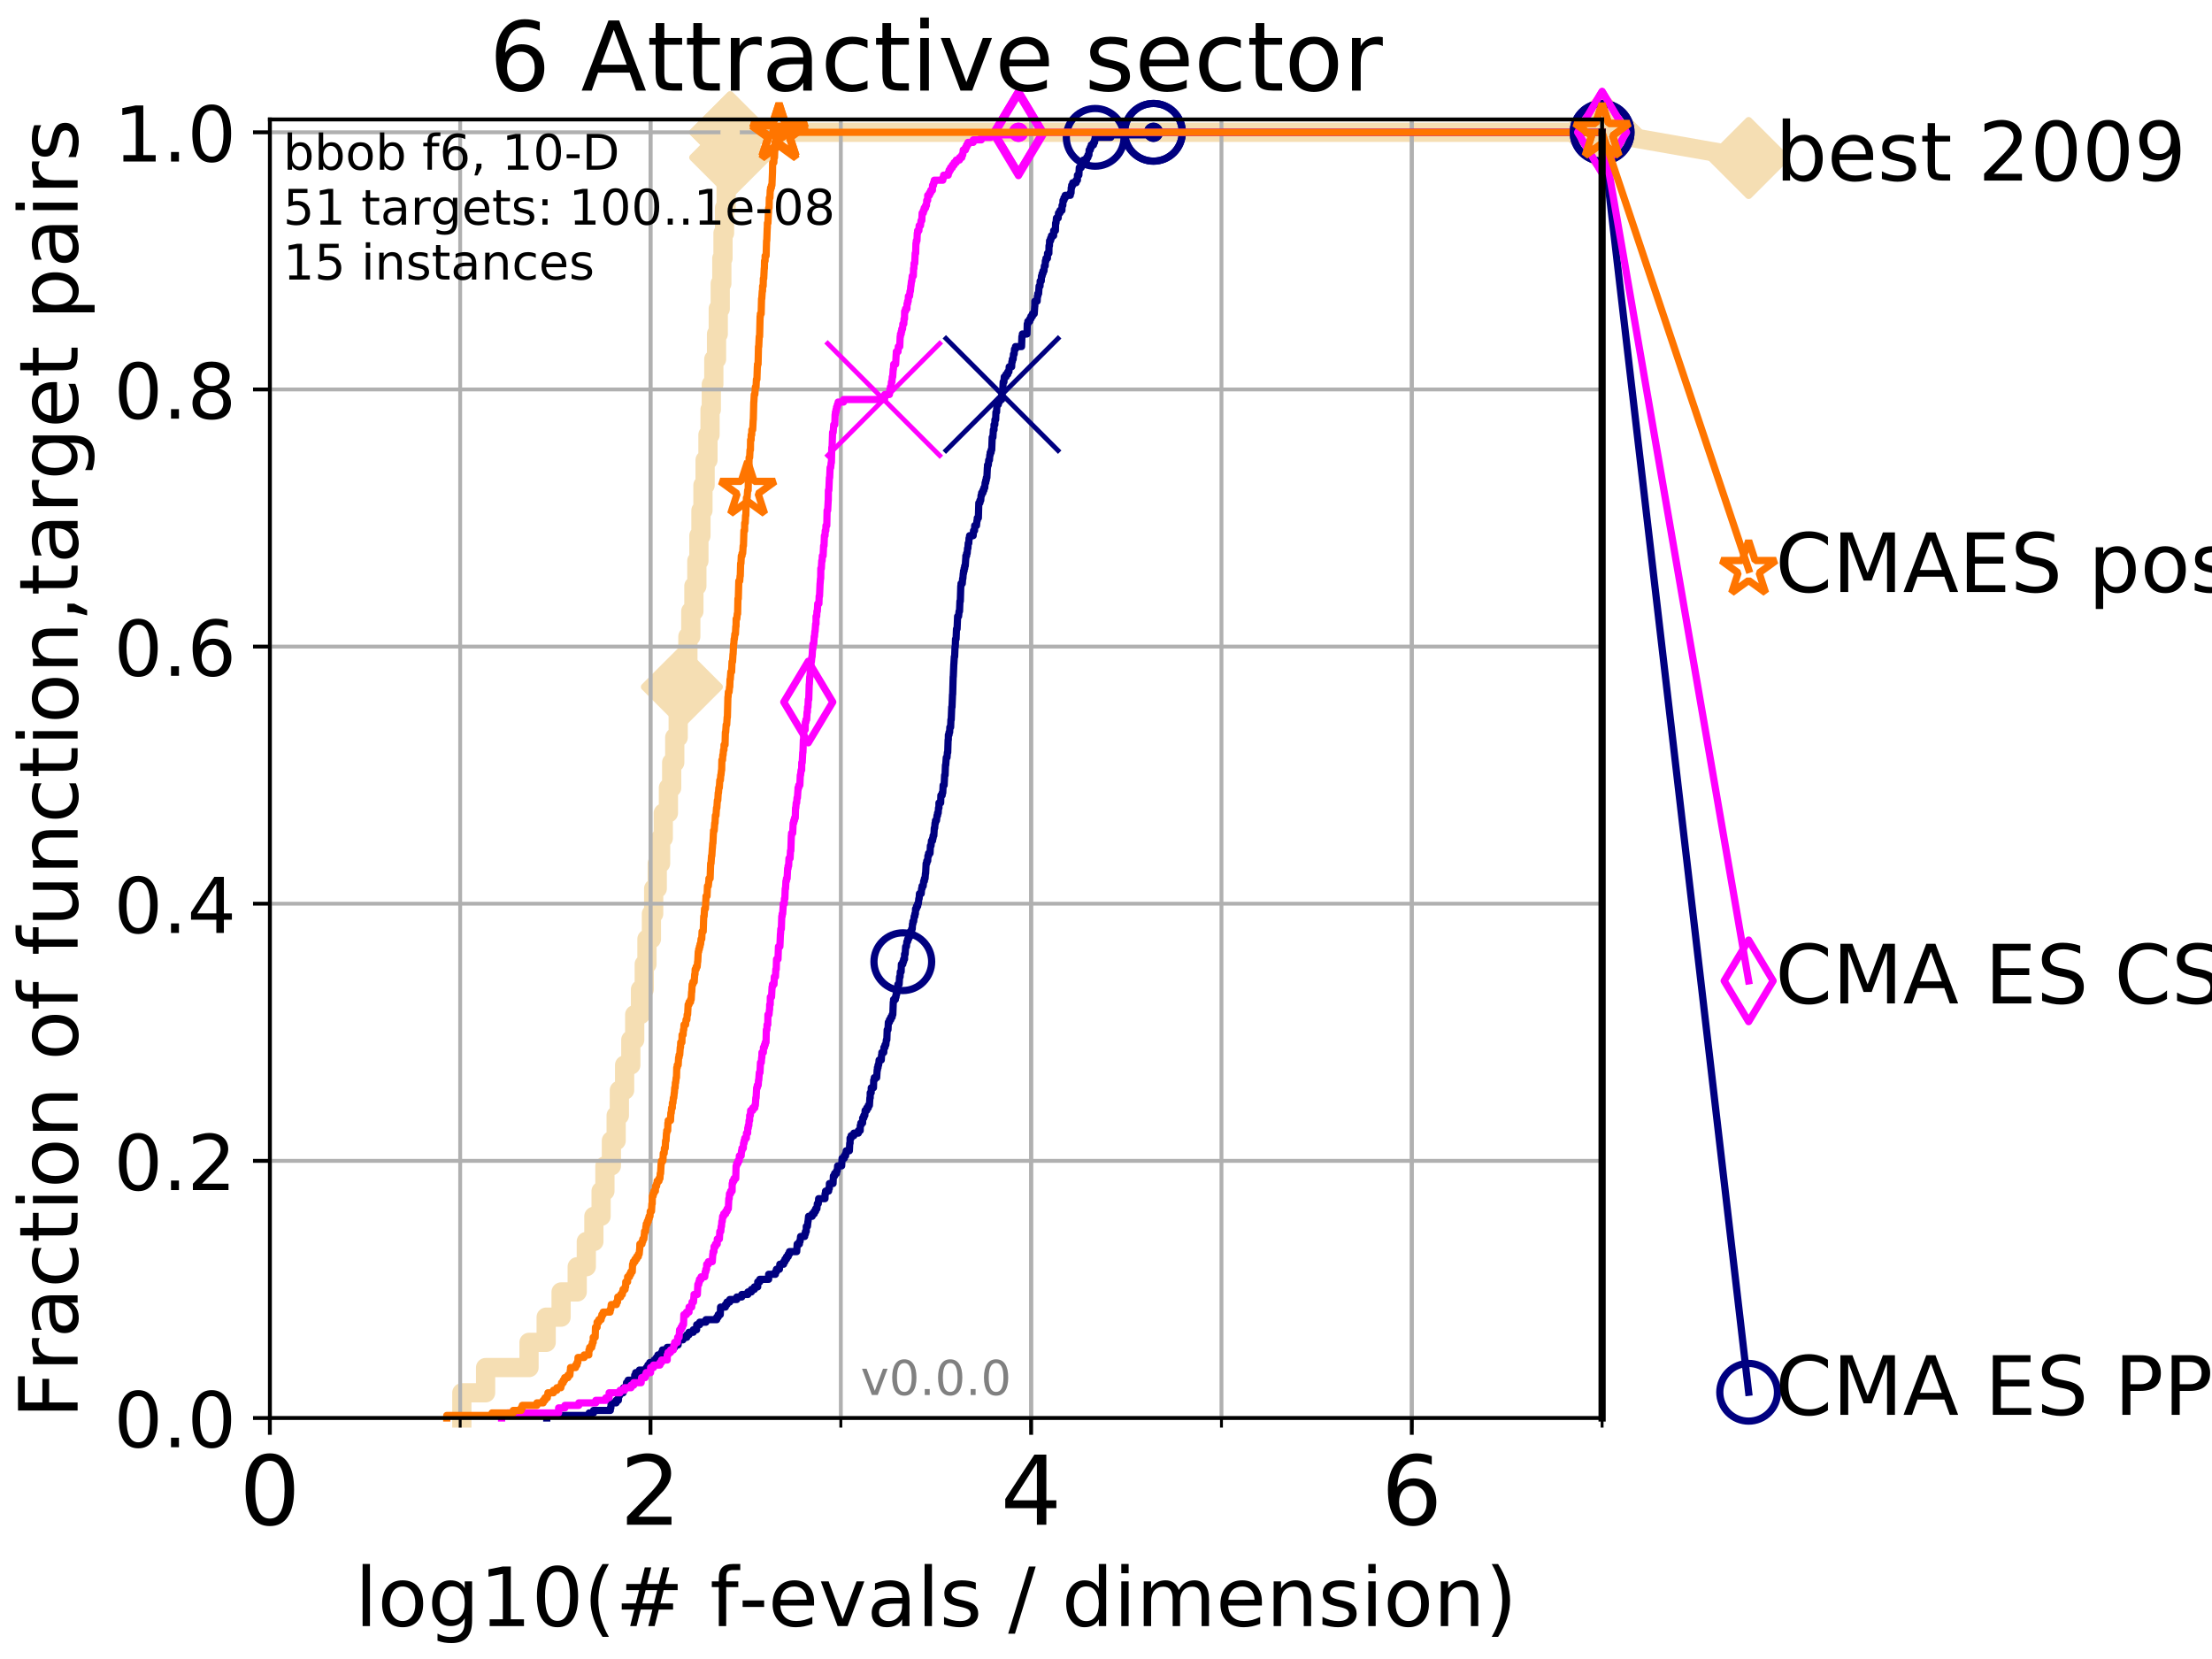 <?xml version="1.0" encoding="utf-8" standalone="no"?>
<!DOCTYPE svg PUBLIC "-//W3C//DTD SVG 1.1//EN"
  "http://www.w3.org/Graphics/SVG/1.1/DTD/svg11.dtd">
<!-- Created with matplotlib (http://matplotlib.org/) -->
<svg height="345pt" version="1.1" viewBox="0 0 460 345" width="460pt" xmlns="http://www.w3.org/2000/svg" xmlns:xlink="http://www.w3.org/1999/xlink">
 <defs>
  <style type="text/css">
*{stroke-linecap:butt;stroke-linejoin:round;}
  </style>
 </defs>
 <g id="figure_1">
  <g id="patch_1">
   <path d="M 0 345.6 
L 460.8 345.6 
L 460.8 0 
L 0 0 
z
" style="fill:#ffffff;"/>
  </g>
  <g id="axes_1">
   <g id="patch_2">
    <path d="M 56.12 294.88 
L 333.168 294.88 
L 333.168 24.84 
L 56.12 24.84 
z
" style="fill:#ffffff;"/>
   </g>
   <g id="line2d_1">
    <path d="M 96.039 294.88 
L 96.039 289.638 
L 100.984 289.638 
L 100.984 284.395 
L 110.015 284.395 
L 110.015 279.153 
L 113.579 279.153 
L 113.579 273.91 
L 116.683 273.91 
L 116.683 268.668 
L 120.035 268.668 
L 120.035 263.425 
L 121.929 263.425 
L 121.929 258.183 
L 123.499 258.183 
L 123.499 252.94 
L 125.001 252.94 
L 125.001 247.698 
L 125.795 247.698 
L 125.795 242.455 
L 127.143 242.455 
L 127.143 237.213 
L 128.134 237.213 
L 128.134 231.97 
L 128.799 231.97 
L 128.799 226.728 
L 129.891 226.728 
L 129.891 221.485 
L 131.181 221.485 
L 131.181 216.243 
L 131.991 216.243 
L 131.991 211 
L 133.196 211 
L 133.196 205.758 
L 133.974 205.758 
L 133.974 200.515 
L 134.539 200.515 
L 134.539 195.273 
L 135.465 195.273 
L 135.465 190.03 
L 135.934 190.03 
L 135.934 184.788 
L 136.679 184.788 
L 136.679 179.546 
L 137.377 179.546 
L 137.377 174.303 
L 137.931 174.303 
L 137.931 169.061 
L 139.002 169.061 
L 139.002 163.818 
L 139.68 163.818 
L 139.68 158.576 
L 140.32 158.576 
L 140.32 153.333 
L 141.035 153.333 
L 141.035 148.091 
L 141.805 148.091 
L 141.805 142.848 
L 142.303 142.848 
L 142.303 137.606 
L 143.052 137.606 
L 143.052 132.363 
L 143.653 132.363 
L 143.653 127.121 
L 144.296 127.121 
L 144.296 121.878 
L 144.915 121.878 
L 144.915 116.636 
L 145.342 116.636 
L 145.342 111.393 
L 145.767 111.393 
L 145.767 106.151 
L 146.182 106.151 
L 146.182 100.908 
L 146.632 100.908 
L 146.632 95.666 
L 147.225 95.666 
L 147.225 90.423 
L 147.657 90.423 
L 147.657 85.181 
L 147.923 85.181 
L 147.923 79.938 
L 148.442 79.938 
L 148.442 74.696 
L 149.008 74.696 
L 149.008 69.453 
L 149.367 69.453 
L 149.367 64.211 
L 149.779 64.211 
L 149.779 58.969 
L 150.108 58.969 
L 150.108 53.726 
L 150.353 53.726 
L 150.353 48.484 
L 150.672 48.484 
L 150.672 43.241 
L 150.999 43.241 
L 150.999 37.999 
L 151.36 37.999 
L 151.36 32.756 
L 151.852 32.756 
L 151.852 27.514 
L 333.168 27.514 
" style="fill:none;stroke:#f5deb3;stroke-linecap:square;stroke-width:4;"/>
   </g>
   <g id="line2d_2">
    <defs>
     <path d="M -0 7.778 
L 7.778 0 
L 0 -7.778 
L -7.778 -0 
z
" id="m40e0f0eeb0" style="stroke:#f5deb3;stroke-linejoin:miter;stroke-width:1.5;"/>
    </defs>
    <g>
     <use style="fill:#f5deb3;stroke:#f5deb3;stroke-linejoin:miter;stroke-width:1.5;" x="141.805" xlink:href="#m40e0f0eeb0" y="142.848"/>
     <use style="fill:#f5deb3;stroke:#f5deb3;stroke-linejoin:miter;stroke-width:1.5;" x="151.852" xlink:href="#m40e0f0eeb0" y="32.756"/>
     <use style="fill:#f5deb3;stroke:#f5deb3;stroke-linejoin:miter;stroke-width:1.5;" x="151.852" xlink:href="#m40e0f0eeb0" y="27.514"/>
     <use style="fill:#f5deb3;stroke:#f5deb3;stroke-linejoin:miter;stroke-width:1.5;" x="151.852" xlink:href="#m40e0f0eeb0" y="27.514"/>
     <use style="fill:#f5deb3;stroke:#f5deb3;stroke-linejoin:miter;stroke-width:1.5;" x="333.168" xlink:href="#m40e0f0eeb0" y="27.514"/>
    </g>
   </g>
   <g id="line2d_3">
    <path style="fill:none;stroke:#f5deb3;stroke-linecap:square;stroke-width:4;"/>
    <g/>
   </g>
   <g id="line2d_4">
    <path d="M 333.168 27.514 
L 363.643 32.861 
" style="fill:none;stroke:#f5deb3;stroke-linecap:square;stroke-width:4;"/>
    <g>
     <use style="fill:#f5deb3;stroke:#f5deb3;stroke-linejoin:miter;stroke-width:1.5;" x="333.168" xlink:href="#m40e0f0eeb0" y="27.514"/>
     <use style="fill:#f5deb3;stroke:#f5deb3;stroke-linejoin:miter;stroke-width:1.5;" x="363.643" xlink:href="#m40e0f0eeb0" y="32.861"/>
    </g>
   </g>
   <g id="matplotlib.axis_1">
    <g id="xtick_1">
     <g id="line2d_5">
      <path clip-path="url(#p029e68caf6)" d="M 56.12 294.88 
L 56.12 24.84 
" style="fill:none;stroke:#b0b0b0;stroke-linecap:square;stroke-width:0.8;"/>
     </g>
     <g id="line2d_6">
      <defs>
       <path d="M 0 0 
L 0 3.5 
" id="m64c75a6d89" style="stroke:#000000;stroke-width:0.8;"/>
      </defs>
      <g>
       <use style="stroke:#000000;stroke-width:0.8;" x="56.12" xlink:href="#m64c75a6d89" y="294.88"/>
      </g>
     </g>
     <g id="text_1">
      <!-- 0 -->
      <defs>
       <path d="M 31.781 66.406 
Q 24.172 66.406 20.328 58.906 
Q 16.5 51.422 16.5 36.375 
Q 16.5 21.391 20.328 13.891 
Q 24.172 6.391 31.781 6.391 
Q 39.453 6.391 43.281 13.891 
Q 47.125 21.391 47.125 36.375 
Q 47.125 51.422 43.281 58.906 
Q 39.453 66.406 31.781 66.406 
z
M 31.781 74.219 
Q 44.047 74.219 50.516 64.516 
Q 56.984 54.828 56.984 36.375 
Q 56.984 17.969 50.516 8.266 
Q 44.047 -1.422 31.781 -1.422 
Q 19.531 -1.422 13.062 8.266 
Q 6.594 17.969 6.594 36.375 
Q 6.594 54.828 13.062 64.516 
Q 19.531 74.219 31.781 74.219 
z
" id="DejaVuSans-30"/>
      </defs>
      <g transform="translate(49.758 317.077)scale(0.2 -0.2)">
       <use xlink:href="#DejaVuSans-30"/>
      </g>
     </g>
    </g>
    <g id="xtick_2">
     <g id="line2d_7">
      <path clip-path="url(#p029e68caf6)" d="M 135.277 294.88 
L 135.277 24.84 
" style="fill:none;stroke:#b0b0b0;stroke-linecap:square;stroke-width:0.8;"/>
     </g>
     <g id="line2d_8">
      <g>
       <use style="stroke:#000000;stroke-width:0.8;" x="135.277" xlink:href="#m64c75a6d89" y="294.88"/>
      </g>
     </g>
     <g id="text_2">
      <!-- 2 -->
      <defs>
       <path d="M 19.188 8.297 
L 53.609 8.297 
L 53.609 0 
L 7.328 0 
L 7.328 8.297 
Q 12.938 14.109 22.625 23.891 
Q 32.328 33.688 34.812 36.531 
Q 39.547 41.844 41.422 45.531 
Q 43.312 49.219 43.312 52.781 
Q 43.312 58.594 39.234 62.25 
Q 35.156 65.922 28.609 65.922 
Q 23.969 65.922 18.812 64.312 
Q 13.672 62.703 7.812 59.422 
L 7.812 69.391 
Q 13.766 71.781 18.938 73 
Q 24.125 74.219 28.422 74.219 
Q 39.75 74.219 46.484 68.547 
Q 53.219 62.891 53.219 53.422 
Q 53.219 48.922 51.531 44.891 
Q 49.859 40.875 45.406 35.406 
Q 44.188 33.984 37.641 27.219 
Q 31.109 20.453 19.188 8.297 
z
" id="DejaVuSans-32"/>
      </defs>
      <g transform="translate(128.914 317.077)scale(0.2 -0.2)">
       <use xlink:href="#DejaVuSans-32"/>
      </g>
     </g>
    </g>
    <g id="xtick_3">
     <g id="line2d_9">
      <path clip-path="url(#p029e68caf6)" d="M 214.433 294.88 
L 214.433 24.84 
" style="fill:none;stroke:#b0b0b0;stroke-linecap:square;stroke-width:0.8;"/>
     </g>
     <g id="line2d_10">
      <g>
       <use style="stroke:#000000;stroke-width:0.8;" x="214.433" xlink:href="#m64c75a6d89" y="294.88"/>
      </g>
     </g>
     <g id="text_3">
      <!-- 4 -->
      <defs>
       <path d="M 37.797 64.312 
L 12.891 25.391 
L 37.797 25.391 
z
M 35.203 72.906 
L 47.609 72.906 
L 47.609 25.391 
L 58.016 25.391 
L 58.016 17.188 
L 47.609 17.188 
L 47.609 0 
L 37.797 0 
L 37.797 17.188 
L 4.891 17.188 
L 4.891 26.703 
z
" id="DejaVuSans-34"/>
      </defs>
      <g transform="translate(208.071 317.077)scale(0.2 -0.2)">
       <use xlink:href="#DejaVuSans-34"/>
      </g>
     </g>
    </g>
    <g id="xtick_4">
     <g id="line2d_11">
      <path clip-path="url(#p029e68caf6)" d="M 293.59 294.88 
L 293.59 24.84 
" style="fill:none;stroke:#b0b0b0;stroke-linecap:square;stroke-width:0.8;"/>
     </g>
     <g id="line2d_12">
      <g>
       <use style="stroke:#000000;stroke-width:0.8;" x="293.59" xlink:href="#m64c75a6d89" y="294.88"/>
      </g>
     </g>
     <g id="text_4">
      <!-- 6 -->
      <defs>
       <path d="M 33.016 40.375 
Q 26.375 40.375 22.484 35.828 
Q 18.609 31.297 18.609 23.391 
Q 18.609 15.531 22.484 10.953 
Q 26.375 6.391 33.016 6.391 
Q 39.656 6.391 43.531 10.953 
Q 47.406 15.531 47.406 23.391 
Q 47.406 31.297 43.531 35.828 
Q 39.656 40.375 33.016 40.375 
z
M 52.594 71.297 
L 52.594 62.312 
Q 48.875 64.062 45.094 64.984 
Q 41.312 65.922 37.594 65.922 
Q 27.828 65.922 22.672 59.328 
Q 17.531 52.734 16.797 39.406 
Q 19.672 43.656 24.016 45.922 
Q 28.375 48.188 33.594 48.188 
Q 44.578 48.188 50.953 41.516 
Q 57.328 34.859 57.328 23.391 
Q 57.328 12.156 50.688 5.359 
Q 44.047 -1.422 33.016 -1.422 
Q 20.359 -1.422 13.672 8.266 
Q 6.984 17.969 6.984 36.375 
Q 6.984 53.656 15.188 63.938 
Q 23.391 74.219 37.203 74.219 
Q 40.922 74.219 44.703 73.484 
Q 48.484 72.75 52.594 71.297 
z
" id="DejaVuSans-36"/>
      </defs>
      <g transform="translate(287.227 317.077)scale(0.2 -0.2)">
       <use xlink:href="#DejaVuSans-36"/>
      </g>
     </g>
    </g>
    <g id="xtick_5">
     <g id="line2d_13">
      <path clip-path="url(#p029e68caf6)" d="M 56.12 294.88 
L 56.12 24.84 
" style="fill:none;stroke:#b0b0b0;stroke-linecap:square;stroke-width:0.8;"/>
     </g>
     <g id="line2d_14">
      <defs>
       <path d="M 0 0 
L 0 2 
" id="m7fc9583a59" style="stroke:#000000;stroke-width:0.6;"/>
      </defs>
      <g>
       <use style="stroke:#000000;stroke-width:0.6;" x="56.12" xlink:href="#m7fc9583a59" y="294.88"/>
      </g>
     </g>
    </g>
    <g id="xtick_6">
     <g id="line2d_15">
      <path clip-path="url(#p029e68caf6)" d="M 95.698 294.88 
L 95.698 24.84 
" style="fill:none;stroke:#b0b0b0;stroke-linecap:square;stroke-width:0.8;"/>
     </g>
     <g id="line2d_16">
      <g>
       <use style="stroke:#000000;stroke-width:0.6;" x="95.698" xlink:href="#m7fc9583a59" y="294.88"/>
      </g>
     </g>
    </g>
    <g id="xtick_7">
     <g id="line2d_17">
      <path clip-path="url(#p029e68caf6)" d="M 135.277 294.88 
L 135.277 24.84 
" style="fill:none;stroke:#b0b0b0;stroke-linecap:square;stroke-width:0.8;"/>
     </g>
     <g id="line2d_18">
      <g>
       <use style="stroke:#000000;stroke-width:0.6;" x="135.277" xlink:href="#m7fc9583a59" y="294.88"/>
      </g>
     </g>
    </g>
    <g id="xtick_8">
     <g id="line2d_19">
      <path clip-path="url(#p029e68caf6)" d="M 174.855 294.88 
L 174.855 24.84 
" style="fill:none;stroke:#b0b0b0;stroke-linecap:square;stroke-width:0.8;"/>
     </g>
     <g id="line2d_20">
      <g>
       <use style="stroke:#000000;stroke-width:0.6;" x="174.855" xlink:href="#m7fc9583a59" y="294.88"/>
      </g>
     </g>
    </g>
    <g id="xtick_9">
     <g id="line2d_21">
      <path clip-path="url(#p029e68caf6)" d="M 214.433 294.88 
L 214.433 24.84 
" style="fill:none;stroke:#b0b0b0;stroke-linecap:square;stroke-width:0.8;"/>
     </g>
     <g id="line2d_22">
      <g>
       <use style="stroke:#000000;stroke-width:0.6;" x="214.433" xlink:href="#m7fc9583a59" y="294.88"/>
      </g>
     </g>
    </g>
    <g id="xtick_10">
     <g id="line2d_23">
      <path clip-path="url(#p029e68caf6)" d="M 254.011 294.88 
L 254.011 24.84 
" style="fill:none;stroke:#b0b0b0;stroke-linecap:square;stroke-width:0.8;"/>
     </g>
     <g id="line2d_24">
      <g>
       <use style="stroke:#000000;stroke-width:0.6;" x="254.011" xlink:href="#m7fc9583a59" y="294.88"/>
      </g>
     </g>
    </g>
    <g id="xtick_11">
     <g id="line2d_25">
      <path clip-path="url(#p029e68caf6)" d="M 293.59 294.88 
L 293.59 24.84 
" style="fill:none;stroke:#b0b0b0;stroke-linecap:square;stroke-width:0.8;"/>
     </g>
     <g id="line2d_26">
      <g>
       <use style="stroke:#000000;stroke-width:0.6;" x="293.59" xlink:href="#m7fc9583a59" y="294.88"/>
      </g>
     </g>
    </g>
    <g id="xtick_12">
     <g id="line2d_27">
      <path clip-path="url(#p029e68caf6)" d="M 333.168 294.88 
L 333.168 24.84 
" style="fill:none;stroke:#b0b0b0;stroke-linecap:square;stroke-width:0.8;"/>
     </g>
     <g id="line2d_28">
      <g>
       <use style="stroke:#000000;stroke-width:0.6;" x="333.168" xlink:href="#m7fc9583a59" y="294.88"/>
      </g>
     </g>
    </g>
    <g id="text_5">
     <!-- log10(# f-evals / dimension) -->
     <defs>
      <path d="M 9.422 75.984 
L 18.406 75.984 
L 18.406 0 
L 9.422 0 
z
" id="DejaVuSans-6c"/>
      <path d="M 30.609 48.391 
Q 23.391 48.391 19.188 42.75 
Q 14.984 37.109 14.984 27.297 
Q 14.984 17.484 19.156 11.844 
Q 23.344 6.203 30.609 6.203 
Q 37.797 6.203 41.984 11.859 
Q 46.188 17.531 46.188 27.297 
Q 46.188 37.016 41.984 42.703 
Q 37.797 48.391 30.609 48.391 
z
M 30.609 56 
Q 42.328 56 49.016 48.375 
Q 55.719 40.766 55.719 27.297 
Q 55.719 13.875 49.016 6.219 
Q 42.328 -1.422 30.609 -1.422 
Q 18.844 -1.422 12.172 6.219 
Q 5.516 13.875 5.516 27.297 
Q 5.516 40.766 12.172 48.375 
Q 18.844 56 30.609 56 
z
" id="DejaVuSans-6f"/>
      <path d="M 45.406 27.984 
Q 45.406 37.75 41.375 43.109 
Q 37.359 48.484 30.078 48.484 
Q 22.859 48.484 18.828 43.109 
Q 14.797 37.75 14.797 27.984 
Q 14.797 18.266 18.828 12.891 
Q 22.859 7.516 30.078 7.516 
Q 37.359 7.516 41.375 12.891 
Q 45.406 18.266 45.406 27.984 
z
M 54.391 6.781 
Q 54.391 -7.172 48.188 -13.984 
Q 42 -20.797 29.203 -20.797 
Q 24.469 -20.797 20.266 -20.094 
Q 16.062 -19.391 12.109 -17.922 
L 12.109 -9.188 
Q 16.062 -11.328 19.922 -12.344 
Q 23.781 -13.375 27.781 -13.375 
Q 36.625 -13.375 41.016 -8.766 
Q 45.406 -4.156 45.406 5.172 
L 45.406 9.625 
Q 42.625 4.781 38.281 2.391 
Q 33.938 0 27.875 0 
Q 17.828 0 11.672 7.656 
Q 5.516 15.328 5.516 27.984 
Q 5.516 40.672 11.672 48.328 
Q 17.828 56 27.875 56 
Q 33.938 56 38.281 53.609 
Q 42.625 51.219 45.406 46.391 
L 45.406 54.688 
L 54.391 54.688 
z
" id="DejaVuSans-67"/>
      <path d="M 12.406 8.297 
L 28.516 8.297 
L 28.516 63.922 
L 10.984 60.406 
L 10.984 69.391 
L 28.422 72.906 
L 38.281 72.906 
L 38.281 8.297 
L 54.391 8.297 
L 54.391 0 
L 12.406 0 
z
" id="DejaVuSans-31"/>
      <path d="M 31 75.875 
Q 24.469 64.656 21.281 53.656 
Q 18.109 42.672 18.109 31.391 
Q 18.109 20.125 21.312 9.062 
Q 24.516 -2 31 -13.188 
L 23.188 -13.188 
Q 15.875 -1.703 12.234 9.375 
Q 8.594 20.453 8.594 31.391 
Q 8.594 42.281 12.203 53.312 
Q 15.828 64.359 23.188 75.875 
z
" id="DejaVuSans-28"/>
      <path d="M 51.125 44 
L 36.922 44 
L 32.812 27.688 
L 47.125 27.688 
z
M 43.797 71.781 
L 38.719 51.516 
L 52.984 51.516 
L 58.109 71.781 
L 65.922 71.781 
L 60.891 51.516 
L 76.125 51.516 
L 76.125 44 
L 58.984 44 
L 54.984 27.688 
L 70.516 27.688 
L 70.516 20.219 
L 53.078 20.219 
L 48 0 
L 40.188 0 
L 45.219 20.219 
L 30.906 20.219 
L 25.875 0 
L 18.016 0 
L 23.094 20.219 
L 7.719 20.219 
L 7.719 27.688 
L 24.906 27.688 
L 29 44 
L 13.281 44 
L 13.281 51.516 
L 30.906 51.516 
L 35.891 71.781 
z
" id="DejaVuSans-23"/>
      <path id="DejaVuSans-20"/>
      <path d="M 37.109 75.984 
L 37.109 68.5 
L 28.516 68.5 
Q 23.688 68.5 21.797 66.547 
Q 19.922 64.594 19.922 59.516 
L 19.922 54.688 
L 34.719 54.688 
L 34.719 47.703 
L 19.922 47.703 
L 19.922 0 
L 10.891 0 
L 10.891 47.703 
L 2.297 47.703 
L 2.297 54.688 
L 10.891 54.688 
L 10.891 58.5 
Q 10.891 67.625 15.141 71.797 
Q 19.391 75.984 28.609 75.984 
z
" id="DejaVuSans-66"/>
      <path d="M 4.891 31.391 
L 31.203 31.391 
L 31.203 23.391 
L 4.891 23.391 
z
" id="DejaVuSans-2d"/>
      <path d="M 56.203 29.594 
L 56.203 25.203 
L 14.891 25.203 
Q 15.484 15.922 20.484 11.062 
Q 25.484 6.203 34.422 6.203 
Q 39.594 6.203 44.453 7.469 
Q 49.312 8.734 54.109 11.281 
L 54.109 2.781 
Q 49.266 0.734 44.188 -0.344 
Q 39.109 -1.422 33.891 -1.422 
Q 20.797 -1.422 13.156 6.188 
Q 5.516 13.812 5.516 26.812 
Q 5.516 40.234 12.766 48.109 
Q 20.016 56 32.328 56 
Q 43.359 56 49.781 48.891 
Q 56.203 41.797 56.203 29.594 
z
M 47.219 32.234 
Q 47.125 39.594 43.094 43.984 
Q 39.062 48.391 32.422 48.391 
Q 24.906 48.391 20.391 44.141 
Q 15.875 39.891 15.188 32.172 
z
" id="DejaVuSans-65"/>
      <path d="M 2.984 54.688 
L 12.5 54.688 
L 29.594 8.797 
L 46.688 54.688 
L 56.203 54.688 
L 35.688 0 
L 23.484 0 
z
" id="DejaVuSans-76"/>
      <path d="M 34.281 27.484 
Q 23.391 27.484 19.188 25 
Q 14.984 22.516 14.984 16.5 
Q 14.984 11.719 18.141 8.906 
Q 21.297 6.109 26.703 6.109 
Q 34.188 6.109 38.703 11.406 
Q 43.219 16.703 43.219 25.484 
L 43.219 27.484 
z
M 52.203 31.203 
L 52.203 0 
L 43.219 0 
L 43.219 8.297 
Q 40.141 3.328 35.547 0.953 
Q 30.953 -1.422 24.312 -1.422 
Q 15.922 -1.422 10.953 3.297 
Q 6 8.016 6 15.922 
Q 6 25.141 12.172 29.828 
Q 18.359 34.516 30.609 34.516 
L 43.219 34.516 
L 43.219 35.406 
Q 43.219 41.609 39.141 45 
Q 35.062 48.391 27.688 48.391 
Q 23 48.391 18.547 47.266 
Q 14.109 46.141 10.016 43.891 
L 10.016 52.203 
Q 14.938 54.109 19.578 55.047 
Q 24.219 56 28.609 56 
Q 40.484 56 46.344 49.844 
Q 52.203 43.703 52.203 31.203 
z
" id="DejaVuSans-61"/>
      <path d="M 44.281 53.078 
L 44.281 44.578 
Q 40.484 46.531 36.375 47.5 
Q 32.281 48.484 27.875 48.484 
Q 21.188 48.484 17.844 46.438 
Q 14.5 44.391 14.5 40.281 
Q 14.5 37.156 16.891 35.375 
Q 19.281 33.594 26.516 31.984 
L 29.594 31.297 
Q 39.156 29.25 43.188 25.516 
Q 47.219 21.781 47.219 15.094 
Q 47.219 7.469 41.188 3.016 
Q 35.156 -1.422 24.609 -1.422 
Q 20.219 -1.422 15.453 -0.562 
Q 10.688 0.297 5.422 2 
L 5.422 11.281 
Q 10.406 8.688 15.234 7.391 
Q 20.062 6.109 24.812 6.109 
Q 31.156 6.109 34.562 8.281 
Q 37.984 10.453 37.984 14.406 
Q 37.984 18.062 35.516 20.016 
Q 33.062 21.969 24.703 23.781 
L 21.578 24.516 
Q 13.234 26.266 9.516 29.906 
Q 5.812 33.547 5.812 39.891 
Q 5.812 47.609 11.281 51.797 
Q 16.75 56 26.812 56 
Q 31.781 56 36.172 55.266 
Q 40.578 54.547 44.281 53.078 
z
" id="DejaVuSans-73"/>
      <path d="M 25.391 72.906 
L 33.688 72.906 
L 8.297 -9.281 
L 0 -9.281 
z
" id="DejaVuSans-2f"/>
      <path d="M 45.406 46.391 
L 45.406 75.984 
L 54.391 75.984 
L 54.391 0 
L 45.406 0 
L 45.406 8.203 
Q 42.578 3.328 38.25 0.953 
Q 33.938 -1.422 27.875 -1.422 
Q 17.969 -1.422 11.734 6.484 
Q 5.516 14.406 5.516 27.297 
Q 5.516 40.188 11.734 48.094 
Q 17.969 56 27.875 56 
Q 33.938 56 38.25 53.625 
Q 42.578 51.266 45.406 46.391 
z
M 14.797 27.297 
Q 14.797 17.391 18.875 11.75 
Q 22.953 6.109 30.078 6.109 
Q 37.203 6.109 41.297 11.75 
Q 45.406 17.391 45.406 27.297 
Q 45.406 37.203 41.297 42.844 
Q 37.203 48.484 30.078 48.484 
Q 22.953 48.484 18.875 42.844 
Q 14.797 37.203 14.797 27.297 
z
" id="DejaVuSans-64"/>
      <path d="M 9.422 54.688 
L 18.406 54.688 
L 18.406 0 
L 9.422 0 
z
M 9.422 75.984 
L 18.406 75.984 
L 18.406 64.594 
L 9.422 64.594 
z
" id="DejaVuSans-69"/>
      <path d="M 52 44.188 
Q 55.375 50.25 60.062 53.125 
Q 64.75 56 71.094 56 
Q 79.641 56 84.281 50.016 
Q 88.922 44.047 88.922 33.016 
L 88.922 0 
L 79.891 0 
L 79.891 32.719 
Q 79.891 40.578 77.094 44.375 
Q 74.312 48.188 68.609 48.188 
Q 61.625 48.188 57.562 43.547 
Q 53.516 38.922 53.516 30.906 
L 53.516 0 
L 44.484 0 
L 44.484 32.719 
Q 44.484 40.625 41.703 44.406 
Q 38.922 48.188 33.109 48.188 
Q 26.219 48.188 22.156 43.531 
Q 18.109 38.875 18.109 30.906 
L 18.109 0 
L 9.078 0 
L 9.078 54.688 
L 18.109 54.688 
L 18.109 46.188 
Q 21.188 51.219 25.484 53.609 
Q 29.781 56 35.688 56 
Q 41.656 56 45.828 52.969 
Q 50 49.953 52 44.188 
z
" id="DejaVuSans-6d"/>
      <path d="M 54.891 33.016 
L 54.891 0 
L 45.906 0 
L 45.906 32.719 
Q 45.906 40.484 42.875 44.328 
Q 39.844 48.188 33.797 48.188 
Q 26.516 48.188 22.312 43.547 
Q 18.109 38.922 18.109 30.906 
L 18.109 0 
L 9.078 0 
L 9.078 54.688 
L 18.109 54.688 
L 18.109 46.188 
Q 21.344 51.125 25.703 53.562 
Q 30.078 56 35.797 56 
Q 45.219 56 50.047 50.172 
Q 54.891 44.344 54.891 33.016 
z
" id="DejaVuSans-6e"/>
      <path d="M 8.016 75.875 
L 15.828 75.875 
Q 23.141 64.359 26.781 53.312 
Q 30.422 42.281 30.422 31.391 
Q 30.422 20.453 26.781 9.375 
Q 23.141 -1.703 15.828 -13.188 
L 8.016 -13.188 
Q 14.5 -2 17.703 9.062 
Q 20.906 20.125 20.906 31.391 
Q 20.906 42.672 17.703 53.656 
Q 14.5 64.656 8.016 75.875 
z
" id="DejaVuSans-29"/>
     </defs>
     <g transform="translate(73.803 338.154)scale(0.17 -0.17)">
      <use xlink:href="#DejaVuSans-6c"/>
      <use x="27.783" xlink:href="#DejaVuSans-6f"/>
      <use x="88.965" xlink:href="#DejaVuSans-67"/>
      <use x="152.441" xlink:href="#DejaVuSans-31"/>
      <use x="216.064" xlink:href="#DejaVuSans-30"/>
      <use x="279.688" xlink:href="#DejaVuSans-28"/>
      <use x="318.701" xlink:href="#DejaVuSans-23"/>
      <use x="402.49" xlink:href="#DejaVuSans-20"/>
      <use x="434.277" xlink:href="#DejaVuSans-66"/>
      <use x="469.404" xlink:href="#DejaVuSans-2d"/>
      <use x="505.488" xlink:href="#DejaVuSans-65"/>
      <use x="567.012" xlink:href="#DejaVuSans-76"/>
      <use x="626.191" xlink:href="#DejaVuSans-61"/>
      <use x="687.471" xlink:href="#DejaVuSans-6c"/>
      <use x="715.254" xlink:href="#DejaVuSans-73"/>
      <use x="767.354" xlink:href="#DejaVuSans-20"/>
      <use x="799.141" xlink:href="#DejaVuSans-2f"/>
      <use x="832.832" xlink:href="#DejaVuSans-20"/>
      <use x="864.619" xlink:href="#DejaVuSans-64"/>
      <use x="928.096" xlink:href="#DejaVuSans-69"/>
      <use x="955.879" xlink:href="#DejaVuSans-6d"/>
      <use x="1053.291" xlink:href="#DejaVuSans-65"/>
      <use x="1114.814" xlink:href="#DejaVuSans-6e"/>
      <use x="1178.193" xlink:href="#DejaVuSans-73"/>
      <use x="1230.293" xlink:href="#DejaVuSans-69"/>
      <use x="1258.076" xlink:href="#DejaVuSans-6f"/>
      <use x="1319.258" xlink:href="#DejaVuSans-6e"/>
      <use x="1382.637" xlink:href="#DejaVuSans-29"/>
     </g>
    </g>
   </g>
   <g id="matplotlib.axis_2">
    <g id="ytick_1">
     <g id="line2d_29">
      <path clip-path="url(#p029e68caf6)" d="M 56.12 294.88 
L 333.168 294.88 
" style="fill:none;stroke:#b0b0b0;stroke-linecap:square;stroke-width:0.8;"/>
     </g>
     <g id="line2d_30">
      <defs>
       <path d="M 0 0 
L -3.5 0 
" id="m385fc03e87" style="stroke:#000000;stroke-width:0.8;"/>
      </defs>
      <g>
       <use style="stroke:#000000;stroke-width:0.8;" x="56.12" xlink:href="#m385fc03e87" y="294.88"/>
      </g>
     </g>
     <g id="text_6">
      <!-- 0.0 -->
      <defs>
       <path d="M 10.688 12.406 
L 21 12.406 
L 21 0 
L 10.688 0 
z
" id="DejaVuSans-2e"/>
      </defs>
      <g transform="translate(23.675 300.959)scale(0.16 -0.16)">
       <use xlink:href="#DejaVuSans-30"/>
       <use x="63.623" xlink:href="#DejaVuSans-2e"/>
       <use x="95.41" xlink:href="#DejaVuSans-30"/>
      </g>
     </g>
    </g>
    <g id="ytick_2">
     <g id="line2d_31">
      <path clip-path="url(#p029e68caf6)" d="M 56.12 241.407 
L 333.168 241.407 
" style="fill:none;stroke:#b0b0b0;stroke-linecap:square;stroke-width:0.8;"/>
     </g>
     <g id="line2d_32">
      <g>
       <use style="stroke:#000000;stroke-width:0.8;" x="56.12" xlink:href="#m385fc03e87" y="241.407"/>
      </g>
     </g>
     <g id="text_7">
      <!-- 0.2 -->
      <g transform="translate(23.675 247.485)scale(0.16 -0.16)">
       <use xlink:href="#DejaVuSans-30"/>
       <use x="63.623" xlink:href="#DejaVuSans-2e"/>
       <use x="95.41" xlink:href="#DejaVuSans-32"/>
      </g>
     </g>
    </g>
    <g id="ytick_3">
     <g id="line2d_33">
      <path clip-path="url(#p029e68caf6)" d="M 56.12 187.933 
L 333.168 187.933 
" style="fill:none;stroke:#b0b0b0;stroke-linecap:square;stroke-width:0.8;"/>
     </g>
     <g id="line2d_34">
      <g>
       <use style="stroke:#000000;stroke-width:0.8;" x="56.12" xlink:href="#m385fc03e87" y="187.933"/>
      </g>
     </g>
     <g id="text_8">
      <!-- 0.4 -->
      <g transform="translate(23.675 194.012)scale(0.16 -0.16)">
       <use xlink:href="#DejaVuSans-30"/>
       <use x="63.623" xlink:href="#DejaVuSans-2e"/>
       <use x="95.41" xlink:href="#DejaVuSans-34"/>
      </g>
     </g>
    </g>
    <g id="ytick_4">
     <g id="line2d_35">
      <path clip-path="url(#p029e68caf6)" d="M 56.12 134.46 
L 333.168 134.46 
" style="fill:none;stroke:#b0b0b0;stroke-linecap:square;stroke-width:0.8;"/>
     </g>
     <g id="line2d_36">
      <g>
       <use style="stroke:#000000;stroke-width:0.8;" x="56.12" xlink:href="#m385fc03e87" y="134.46"/>
      </g>
     </g>
     <g id="text_9">
      <!-- 0.6 -->
      <g transform="translate(23.675 140.539)scale(0.16 -0.16)">
       <use xlink:href="#DejaVuSans-30"/>
       <use x="63.623" xlink:href="#DejaVuSans-2e"/>
       <use x="95.41" xlink:href="#DejaVuSans-36"/>
      </g>
     </g>
    </g>
    <g id="ytick_5">
     <g id="line2d_37">
      <path clip-path="url(#p029e68caf6)" d="M 56.12 80.987 
L 333.168 80.987 
" style="fill:none;stroke:#b0b0b0;stroke-linecap:square;stroke-width:0.8;"/>
     </g>
     <g id="line2d_38">
      <g>
       <use style="stroke:#000000;stroke-width:0.8;" x="56.12" xlink:href="#m385fc03e87" y="80.987"/>
      </g>
     </g>
     <g id="text_10">
      <!-- 0.8 -->
      <defs>
       <path d="M 31.781 34.625 
Q 24.75 34.625 20.719 30.859 
Q 16.703 27.094 16.703 20.516 
Q 16.703 13.922 20.719 10.156 
Q 24.75 6.391 31.781 6.391 
Q 38.812 6.391 42.859 10.172 
Q 46.922 13.969 46.922 20.516 
Q 46.922 27.094 42.891 30.859 
Q 38.875 34.625 31.781 34.625 
z
M 21.922 38.812 
Q 15.578 40.375 12.031 44.719 
Q 8.5 49.078 8.5 55.328 
Q 8.5 64.062 14.719 69.141 
Q 20.953 74.219 31.781 74.219 
Q 42.672 74.219 48.875 69.141 
Q 55.078 64.062 55.078 55.328 
Q 55.078 49.078 51.531 44.719 
Q 48 40.375 41.703 38.812 
Q 48.828 37.156 52.797 32.312 
Q 56.781 27.484 56.781 20.516 
Q 56.781 9.906 50.312 4.234 
Q 43.844 -1.422 31.781 -1.422 
Q 19.734 -1.422 13.25 4.234 
Q 6.781 9.906 6.781 20.516 
Q 6.781 27.484 10.781 32.312 
Q 14.797 37.156 21.922 38.812 
z
M 18.312 54.391 
Q 18.312 48.734 21.844 45.562 
Q 25.391 42.391 31.781 42.391 
Q 38.141 42.391 41.719 45.562 
Q 45.312 48.734 45.312 54.391 
Q 45.312 60.062 41.719 63.234 
Q 38.141 66.406 31.781 66.406 
Q 25.391 66.406 21.844 63.234 
Q 18.312 60.062 18.312 54.391 
z
" id="DejaVuSans-38"/>
      </defs>
      <g transform="translate(23.675 87.066)scale(0.16 -0.16)">
       <use xlink:href="#DejaVuSans-30"/>
       <use x="63.623" xlink:href="#DejaVuSans-2e"/>
       <use x="95.41" xlink:href="#DejaVuSans-38"/>
      </g>
     </g>
    </g>
    <g id="ytick_6">
     <g id="line2d_39">
      <path clip-path="url(#p029e68caf6)" d="M 56.12 27.514 
L 333.168 27.514 
" style="fill:none;stroke:#b0b0b0;stroke-linecap:square;stroke-width:0.8;"/>
     </g>
     <g id="line2d_40">
      <g>
       <use style="stroke:#000000;stroke-width:0.8;" x="56.12" xlink:href="#m385fc03e87" y="27.514"/>
      </g>
     </g>
     <g id="text_11">
      <!-- 1.0 -->
      <g transform="translate(23.675 33.592)scale(0.16 -0.16)">
       <use xlink:href="#DejaVuSans-31"/>
       <use x="63.623" xlink:href="#DejaVuSans-2e"/>
       <use x="95.41" xlink:href="#DejaVuSans-30"/>
      </g>
     </g>
    </g>
    <g id="text_12">
     <!-- Fraction of function,target pairs -->
     <defs>
      <path d="M 9.812 72.906 
L 51.703 72.906 
L 51.703 64.594 
L 19.672 64.594 
L 19.672 43.109 
L 48.578 43.109 
L 48.578 34.812 
L 19.672 34.812 
L 19.672 0 
L 9.812 0 
z
" id="DejaVuSans-46"/>
      <path d="M 41.109 46.297 
Q 39.594 47.172 37.812 47.578 
Q 36.031 48 33.891 48 
Q 26.266 48 22.188 43.047 
Q 18.109 38.094 18.109 28.812 
L 18.109 0 
L 9.078 0 
L 9.078 54.688 
L 18.109 54.688 
L 18.109 46.188 
Q 20.953 51.172 25.484 53.578 
Q 30.031 56 36.531 56 
Q 37.453 56 38.578 55.875 
Q 39.703 55.766 41.062 55.516 
z
" id="DejaVuSans-72"/>
      <path d="M 48.781 52.594 
L 48.781 44.188 
Q 44.969 46.297 41.141 47.344 
Q 37.312 48.391 33.406 48.391 
Q 24.656 48.391 19.812 42.844 
Q 14.984 37.312 14.984 27.297 
Q 14.984 17.281 19.812 11.734 
Q 24.656 6.203 33.406 6.203 
Q 37.312 6.203 41.141 7.25 
Q 44.969 8.297 48.781 10.406 
L 48.781 2.094 
Q 45.016 0.344 40.984 -0.531 
Q 36.969 -1.422 32.422 -1.422 
Q 20.062 -1.422 12.781 6.344 
Q 5.516 14.109 5.516 27.297 
Q 5.516 40.672 12.859 48.328 
Q 20.219 56 33.016 56 
Q 37.156 56 41.109 55.141 
Q 45.062 54.297 48.781 52.594 
z
" id="DejaVuSans-63"/>
      <path d="M 18.312 70.219 
L 18.312 54.688 
L 36.812 54.688 
L 36.812 47.703 
L 18.312 47.703 
L 18.312 18.016 
Q 18.312 11.328 20.141 9.422 
Q 21.969 7.516 27.594 7.516 
L 36.812 7.516 
L 36.812 0 
L 27.594 0 
Q 17.188 0 13.234 3.875 
Q 9.281 7.766 9.281 18.016 
L 9.281 47.703 
L 2.688 47.703 
L 2.688 54.688 
L 9.281 54.688 
L 9.281 70.219 
z
" id="DejaVuSans-74"/>
      <path d="M 8.5 21.578 
L 8.5 54.688 
L 17.484 54.688 
L 17.484 21.922 
Q 17.484 14.156 20.5 10.266 
Q 23.531 6.391 29.594 6.391 
Q 36.859 6.391 41.078 11.031 
Q 45.312 15.672 45.312 23.688 
L 45.312 54.688 
L 54.297 54.688 
L 54.297 0 
L 45.312 0 
L 45.312 8.406 
Q 42.047 3.422 37.719 1 
Q 33.406 -1.422 27.688 -1.422 
Q 18.266 -1.422 13.375 4.438 
Q 8.5 10.297 8.5 21.578 
z
M 31.109 56 
z
" id="DejaVuSans-75"/>
      <path d="M 11.719 12.406 
L 22.016 12.406 
L 22.016 4 
L 14.016 -11.625 
L 7.719 -11.625 
L 11.719 4 
z
" id="DejaVuSans-2c"/>
      <path d="M 18.109 8.203 
L 18.109 -20.797 
L 9.078 -20.797 
L 9.078 54.688 
L 18.109 54.688 
L 18.109 46.391 
Q 20.953 51.266 25.266 53.625 
Q 29.594 56 35.594 56 
Q 45.562 56 51.781 48.094 
Q 58.016 40.188 58.016 27.297 
Q 58.016 14.406 51.781 6.484 
Q 45.562 -1.422 35.594 -1.422 
Q 29.594 -1.422 25.266 0.953 
Q 20.953 3.328 18.109 8.203 
z
M 48.688 27.297 
Q 48.688 37.203 44.609 42.844 
Q 40.531 48.484 33.406 48.484 
Q 26.266 48.484 22.188 42.844 
Q 18.109 37.203 18.109 27.297 
Q 18.109 17.391 22.188 11.75 
Q 26.266 6.109 33.406 6.109 
Q 40.531 6.109 44.609 11.75 
Q 48.688 17.391 48.688 27.297 
z
" id="DejaVuSans-70"/>
     </defs>
     <g transform="translate(16.14 294.999)rotate(-90)scale(0.17 -0.17)">
      <use xlink:href="#DejaVuSans-46"/>
      <use x="57.41" xlink:href="#DejaVuSans-72"/>
      <use x="98.523" xlink:href="#DejaVuSans-61"/>
      <use x="159.803" xlink:href="#DejaVuSans-63"/>
      <use x="214.783" xlink:href="#DejaVuSans-74"/>
      <use x="253.992" xlink:href="#DejaVuSans-69"/>
      <use x="281.775" xlink:href="#DejaVuSans-6f"/>
      <use x="342.957" xlink:href="#DejaVuSans-6e"/>
      <use x="406.336" xlink:href="#DejaVuSans-20"/>
      <use x="438.123" xlink:href="#DejaVuSans-6f"/>
      <use x="499.305" xlink:href="#DejaVuSans-66"/>
      <use x="534.51" xlink:href="#DejaVuSans-20"/>
      <use x="566.297" xlink:href="#DejaVuSans-66"/>
      <use x="601.502" xlink:href="#DejaVuSans-75"/>
      <use x="664.881" xlink:href="#DejaVuSans-6e"/>
      <use x="728.26" xlink:href="#DejaVuSans-63"/>
      <use x="783.24" xlink:href="#DejaVuSans-74"/>
      <use x="822.449" xlink:href="#DejaVuSans-69"/>
      <use x="850.232" xlink:href="#DejaVuSans-6f"/>
      <use x="911.414" xlink:href="#DejaVuSans-6e"/>
      <use x="974.793" xlink:href="#DejaVuSans-2c"/>
      <use x="1006.58" xlink:href="#DejaVuSans-74"/>
      <use x="1045.789" xlink:href="#DejaVuSans-61"/>
      <use x="1107.068" xlink:href="#DejaVuSans-72"/>
      <use x="1148.166" xlink:href="#DejaVuSans-67"/>
      <use x="1211.643" xlink:href="#DejaVuSans-65"/>
      <use x="1273.166" xlink:href="#DejaVuSans-74"/>
      <use x="1312.375" xlink:href="#DejaVuSans-20"/>
      <use x="1344.162" xlink:href="#DejaVuSans-70"/>
      <use x="1407.639" xlink:href="#DejaVuSans-61"/>
      <use x="1468.918" xlink:href="#DejaVuSans-69"/>
      <use x="1496.701" xlink:href="#DejaVuSans-72"/>
      <use x="1537.814" xlink:href="#DejaVuSans-73"/>
     </g>
    </g>
   </g>
   <g id="line2d_41">
    <defs>
     <path d="M 0 1.5 
C 0.398 1.5 0.779 1.342 1.061 1.061 
C 1.342 0.779 1.5 0.398 1.5 0 
C 1.5 -0.398 1.342 -0.779 1.061 -1.061 
C 0.779 -1.342 0.398 -1.5 0 -1.5 
C -0.398 -1.5 -0.779 -1.342 -1.061 -1.061 
C -1.342 -0.779 -1.5 -0.398 -1.5 0 
C -1.5 0.398 -1.342 0.779 -1.061 1.061 
C -0.779 1.342 -0.398 1.5 0 1.5 
z
" id="m8ced453935" style="stroke:#f5deb3;"/>
    </defs>
    <g>
     <use style="fill:#f5deb3;stroke:#f5deb3;" x="151.852" xlink:href="#m8ced453935" y="27.514"/>
     <use style="fill:#f5deb3;stroke:#f5deb3;" x="151.852" xlink:href="#m8ced453935" y="27.514"/>
    </g>
   </g>
   <g id="line2d_42">
    <defs>
     <path d="M 0 1.5 
C 0.398 1.5 0.779 1.342 1.061 1.061 
C 1.342 0.779 1.5 0.398 1.5 0 
C 1.5 -0.398 1.342 -0.779 1.061 -1.061 
C 0.779 -1.342 0.398 -1.5 0 -1.5 
C -0.398 -1.5 -0.779 -1.342 -1.061 -1.061 
C -1.342 -0.779 -1.5 -0.398 -1.5 0 
C -1.5 0.398 -1.342 0.779 -1.061 1.061 
C -0.779 1.342 -0.398 1.5 0 1.5 
z
" id="m5c77039615" style="stroke:#000080;"/>
    </defs>
    <g>
     <use style="fill:#000080;stroke:#000080;" x="239.872" xlink:href="#m5c77039615" y="27.514"/>
     <use style="fill:#000080;stroke:#000080;" x="239.872" xlink:href="#m5c77039615" y="27.514"/>
    </g>
   </g>
   <g id="line2d_43">
    <path d="M 113.7 294.88 
L 113.7 294.356 
L 122.517 294.356 
L 122.517 293.832 
L 123.431 293.832 
L 123.431 293.307 
L 126.921 293.307 
L 126.921 292.783 
L 127.032 292.783 
L 127.087 291.735 
L 128.134 291.735 
L 128.134 291.21 
L 128.597 291.21 
L 128.673 290.162 
L 128.898 290.162 
L 128.898 289.638 
L 129.582 289.638 
L 129.678 288.589 
L 130.24 288.589 
L 130.286 287.541 
L 130.627 287.541 
L 130.627 287.016 
L 131.991 287.016 
L 131.991 285.968 
L 132.198 285.968 
L 132.198 285.444 
L 132.962 285.444 
L 132.962 284.919 
L 134.413 284.919 
L 134.413 284.395 
L 134.735 284.395 
L 134.735 283.871 
L 135.121 283.871 
L 135.121 283.347 
L 136.033 283.347 
L 136.033 282.822 
L 136.504 282.822 
L 136.504 282.298 
L 136.821 282.298 
L 136.821 281.774 
L 137.544 281.774 
L 137.544 281.25 
L 137.768 281.25 
L 137.768 280.725 
L 138.737 280.725 
L 138.737 280.201 
L 140.307 280.201 
L 140.307 279.677 
L 141.023 279.677 
L 141.097 278.628 
L 142.027 278.628 
L 142.027 278.104 
L 142.821 278.104 
L 142.821 277.58 
L 143.28 277.58 
L 143.28 277.056 
L 144.173 277.056 
L 144.173 276.531 
L 144.866 276.531 
L 144.886 275.483 
L 145.504 275.483 
L 145.504 274.959 
L 146.8 274.959 
L 146.8 274.434 
L 149.046 274.434 
L 149.046 273.91 
L 149.352 273.91 
L 149.352 273.386 
L 149.786 273.386 
L 149.845 271.813 
L 150.847 271.813 
L 150.847 271.289 
L 151.177 271.289 
L 151.177 270.765 
L 151.76 270.765 
L 151.76 270.24 
L 153.224 270.24 
L 153.224 269.716 
L 154.257 269.716 
L 154.257 269.192 
L 155.531 269.192 
L 155.531 268.668 
L 156.256 268.668 
L 156.256 268.143 
L 156.878 268.143 
L 156.878 267.619 
L 157.569 267.619 
L 157.573 266.571 
L 157.996 266.571 
L 157.996 266.046 
L 159.845 266.046 
L 159.845 264.998 
L 161.248 264.998 
L 161.248 264.474 
L 161.466 264.474 
L 161.466 263.949 
L 162.088 263.949 
L 162.174 262.901 
L 162.961 262.901 
L 162.961 262.377 
L 163.237 262.377 
L 163.237 261.852 
L 163.565 261.852 
L 163.565 261.328 
L 163.913 261.328 
L 163.913 260.804 
L 164.171 260.804 
L 164.171 260.28 
L 165.68 260.28 
L 165.777 258.707 
L 166.243 258.707 
L 166.243 258.183 
L 166.378 258.183 
L 166.488 257.134 
L 167.336 257.134 
L 167.336 256.61 
L 167.498 256.61 
L 167.498 256.086 
L 167.668 256.086 
L 167.674 255.037 
L 167.91 255.037 
L 168.02 253.989 
L 168.045 253.989 
L 168.147 252.94 
L 168.9 252.94 
L 168.9 252.416 
L 169.323 252.416 
L 169.323 251.892 
L 169.616 251.892 
L 169.616 251.367 
L 169.882 251.367 
L 169.969 250.319 
L 170.167 250.319 
L 170.244 249.27 
L 171.557 249.27 
L 171.584 248.222 
L 171.683 248.222 
L 171.683 247.698 
L 172.318 247.698 
L 172.318 247.173 
L 172.459 247.173 
L 172.479 246.125 
L 173.239 246.125 
L 173.305 244.552 
L 173.563 244.552 
L 173.563 244.028 
L 173.957 244.028 
L 173.957 243.504 
L 174.107 243.504 
L 174.191 242.455 
L 175.029 242.455 
L 175.121 240.882 
L 175.565 240.882 
L 175.565 240.358 
L 175.848 240.358 
L 175.848 239.834 
L 175.974 239.834 
L 175.974 239.31 
L 176.632 239.31 
L 176.709 237.737 
L 176.778 237.737 
L 176.778 236.689 
L 176.998 236.689 
L 176.998 236.164 
L 177.57 236.164 
L 177.57 235.64 
L 178.502 235.64 
L 178.502 235.116 
L 178.885 235.116 
L 178.898 234.067 
L 179.016 234.067 
L 179.016 233.543 
L 179.379 233.543 
L 179.398 232.495 
L 179.637 232.495 
L 179.637 231.97 
L 179.849 231.97 
L 179.911 230.922 
L 180.247 230.922 
L 180.247 230.398 
L 180.561 230.398 
L 180.561 229.873 
L 180.8 229.873 
L 180.9 228.301 
L 180.963 228.301 
L 180.965 227.252 
L 181.168 227.252 
L 181.183 226.204 
L 181.645 226.204 
L 181.688 224.631 
L 181.813 224.631 
L 181.813 224.107 
L 182.311 224.107 
L 182.409 222.534 
L 182.466 222.534 
L 182.466 222.01 
L 182.596 222.01 
L 182.596 221.485 
L 182.714 221.485 
L 182.82 220.437 
L 183.27 220.437 
L 183.325 219.388 
L 183.386 219.388 
L 183.386 218.864 
L 183.783 218.864 
L 183.815 217.816 
L 184.034 217.816 
L 184.034 217.291 
L 184.214 217.291 
L 184.322 216.243 
L 184.421 216.243 
L 184.498 214.146 
L 184.664 214.146 
L 184.738 212.573 
L 184.969 212.573 
L 184.969 212.049 
L 185.25 212.049 
L 185.25 211.525 
L 185.523 211.525 
L 185.523 211 
L 185.667 211 
L 185.765 208.379 
L 185.821 208.379 
L 185.821 207.855 
L 186.199 207.855 
L 186.199 207.331 
L 186.338 207.331 
L 186.338 206.806 
L 186.463 206.806 
L 186.463 206.282 
L 186.593 206.282 
L 186.609 205.234 
L 186.717 205.234 
L 186.717 204.709 
L 186.979 204.709 
L 187.071 203.137 
L 187.179 203.137 
L 187.218 202.088 
L 187.398 202.088 
L 187.448 200.515 
L 187.746 200.515 
L 187.746 199.991 
L 187.91 199.991 
L 187.91 199.467 
L 188.106 199.467 
L 188.106 198.418 
L 188.233 198.418 
L 188.334 196.846 
L 188.492 196.846 
L 188.593 195.797 
L 188.758 195.797 
L 188.758 195.273 
L 188.954 195.273 
L 188.954 194.749 
L 189.259 194.749 
L 189.299 193.7 
L 189.577 193.7 
L 189.577 193.176 
L 189.703 193.176 
L 189.759 192.127 
L 189.841 192.127 
L 189.841 191.603 
L 190.002 191.603 
L 190.107 190.555 
L 190.248 190.555 
L 190.248 190.03 
L 190.362 190.03 
L 190.395 188.982 
L 190.591 188.982 
L 190.591 188.458 
L 190.834 188.458 
L 190.834 187.933 
L 190.971 187.933 
L 191.073 186.885 
L 191.139 186.885 
L 191.204 185.836 
L 191.572 185.836 
L 191.65 184.788 
L 191.748 184.788 
L 191.748 184.264 
L 191.979 184.264 
L 192.087 183.215 
L 192.238 183.215 
L 192.238 182.691 
L 192.37 182.691 
L 192.451 181.642 
L 192.489 181.642 
L 192.596 179.546 
L 192.733 179.546 
L 192.733 179.021 
L 192.925 179.021 
L 192.964 177.973 
L 193.102 177.973 
L 193.102 177.449 
L 193.404 177.449 
L 193.485 175.876 
L 193.618 175.876 
L 193.705 174.827 
L 193.935 174.827 
L 193.935 174.303 
L 194.047 174.303 
L 194.047 173.779 
L 194.197 173.779 
L 194.29 172.206 
L 194.373 172.206 
L 194.45 171.158 
L 194.535 171.158 
L 194.535 170.633 
L 194.75 170.633 
L 194.856 169.585 
L 194.973 169.585 
L 194.973 169.061 
L 195.107 169.061 
L 195.172 168.012 
L 195.259 168.012 
L 195.259 166.964 
L 195.617 166.964 
L 195.664 165.391 
L 195.933 165.391 
L 195.933 164.867 
L 196.053 164.867 
L 196.127 163.294 
L 196.339 163.294 
L 196.438 161.197 
L 196.536 161.197 
L 196.612 159.1 
L 196.672 159.1 
L 196.783 157.527 
L 196.938 157.527 
L 197.015 156.479 
L 197.085 156.479 
L 197.166 153.857 
L 197.209 153.857 
L 197.221 152.809 
L 197.36 152.809 
L 197.36 152.285 
L 197.488 152.285 
L 197.524 151.236 
L 197.688 151.236 
L 197.746 149.663 
L 197.814 149.663 
L 197.916 147.042 
L 197.977 147.042 
L 198.081 144.421 
L 198.109 144.421 
L 198.218 140.751 
L 198.242 140.751 
L 198.351 138.13 
L 198.362 138.13 
L 198.454 136.557 
L 198.524 136.557 
L 198.608 134.46 
L 198.661 134.46 
L 198.707 132.887 
L 198.826 132.887 
L 198.907 130.79 
L 199.033 130.79 
L 199.142 128.169 
L 199.346 128.169 
L 199.442 127.121 
L 199.539 127.121 
L 199.622 125.024 
L 199.705 125.024 
L 199.8 121.878 
L 199.848 121.878 
L 199.848 121.354 
L 200.109 121.354 
L 200.185 120.306 
L 200.235 120.306 
L 200.313 119.257 
L 200.369 119.257 
L 200.369 118.733 
L 200.495 118.733 
L 200.495 118.209 
L 200.612 118.209 
L 200.612 117.684 
L 200.73 117.684 
L 200.835 116.112 
L 200.853 116.112 
L 200.853 115.587 
L 201.013 115.587 
L 201.013 115.063 
L 201.13 115.063 
L 201.206 114.015 
L 201.283 114.015 
L 201.343 112.966 
L 201.465 112.966 
L 201.522 111.918 
L 201.63 111.918 
L 201.63 111.393 
L 202.38 111.393 
L 202.449 110.345 
L 202.668 110.345 
L 202.697 109.296 
L 203.068 109.296 
L 203.166 108.248 
L 203.228 108.248 
L 203.228 107.724 
L 203.458 107.724 
L 203.55 104.578 
L 203.779 104.578 
L 203.779 104.054 
L 203.952 104.054 
L 204.022 103.005 
L 204.137 103.005 
L 204.137 102.481 
L 204.405 102.481 
L 204.405 101.957 
L 204.611 101.957 
L 204.611 101.433 
L 204.786 101.433 
L 204.862 100.384 
L 204.989 100.384 
L 204.989 99.86 
L 205.114 99.86 
L 205.114 99.336 
L 205.227 99.336 
L 205.33 97.239 
L 205.36 97.239 
L 205.36 96.714 
L 205.524 96.714 
L 205.613 95.666 
L 205.764 95.666 
L 205.838 94.617 
L 205.914 94.617 
L 205.914 94.093 
L 206.103 94.093 
L 206.103 93.569 
L 206.233 93.569 
L 206.334 90.948 
L 206.485 90.948 
L 206.572 89.375 
L 206.714 89.375 
L 206.714 88.326 
L 206.883 88.326 
L 206.903 87.278 
L 207.056 87.278 
L 207.109 85.705 
L 207.246 85.705 
L 207.309 84.132 
L 207.61 84.132 
L 207.61 83.608 
L 207.812 83.608 
L 207.812 83.084 
L 208.309 83.084 
L 208.395 81.511 
L 208.516 81.511 
L 208.615 79.414 
L 208.779 79.414 
L 208.842 78.366 
L 209.21 78.366 
L 209.21 77.841 
L 209.569 77.841 
L 209.569 77.317 
L 209.811 77.317 
L 209.872 76.269 
L 210.382 76.269 
L 210.425 75.22 
L 210.519 75.22 
L 210.519 74.696 
L 210.69 74.696 
L 210.761 73.647 
L 210.9 73.647 
L 210.968 72.599 
L 211.177 72.599 
L 211.177 72.075 
L 212.437 72.075 
L 212.512 69.978 
L 212.612 69.978 
L 212.612 69.453 
L 213.569 69.453 
L 213.625 67.356 
L 213.744 67.356 
L 213.744 66.832 
L 214.139 66.832 
L 214.139 66.308 
L 214.382 66.308 
L 214.382 65.784 
L 214.702 65.784 
L 214.702 65.259 
L 215.074 65.259 
L 215.181 63.687 
L 215.199 63.687 
L 215.207 62.638 
L 215.684 62.638 
L 215.734 61.59 
L 215.816 61.59 
L 215.816 61.066 
L 215.984 61.066 
L 216.088 59.493 
L 216.283 59.493 
L 216.311 58.444 
L 216.538 58.444 
L 216.581 57.396 
L 216.718 57.396 
L 216.718 56.872 
L 216.9 56.872 
L 216.9 56.347 
L 217.104 56.347 
L 217.183 55.299 
L 217.354 55.299 
L 217.392 54.25 
L 217.513 54.25 
L 217.513 53.726 
L 217.821 53.726 
L 217.838 52.678 
L 218.119 52.678 
L 218.15 51.105 
L 218.238 51.105 
L 218.266 50.056 
L 218.475 50.056 
L 218.475 49.532 
L 218.662 49.532 
L 218.662 49.008 
L 219.111 49.008 
L 219.114 47.959 
L 219.477 47.959 
L 219.521 46.387 
L 219.604 46.387 
L 219.695 45.338 
L 220.053 45.338 
L 220.125 44.29 
L 220.429 44.29 
L 220.429 43.765 
L 220.837 43.765 
L 220.859 42.717 
L 221.019 42.717 
L 221.058 41.668 
L 221.257 41.668 
L 221.257 41.144 
L 221.513 41.144 
L 221.513 40.62 
L 222.581 40.62 
L 222.581 40.096 
L 222.732 40.096 
L 222.775 39.047 
L 222.862 39.047 
L 222.862 38.523 
L 223.085 38.523 
L 223.085 37.999 
L 223.782 37.999 
L 223.782 37.474 
L 224.058 37.474 
L 224.059 36.426 
L 224.357 36.426 
L 224.441 34.853 
L 224.842 34.853 
L 224.842 34.329 
L 225.095 34.329 
L 225.095 33.805 
L 225.308 33.805 
L 225.308 33.28 
L 225.969 33.28 
L 225.969 32.756 
L 226.243 32.756 
L 226.243 32.232 
L 226.453 32.232 
L 226.492 31.183 
L 226.73 31.183 
L 226.73 30.659 
L 226.93 30.659 
L 226.93 30.135 
L 227.403 30.135 
L 227.403 29.611 
L 227.629 29.611 
L 227.629 29.086 
L 227.749 29.086 
L 227.749 28.562 
L 230.999 28.562 
L 230.999 28.038 
L 239.872 28.038 
L 239.872 27.514 
L 333.168 27.514 
L 333.168 27.514 
" style="fill:none;stroke:#000080;stroke-linecap:square;stroke-width:1.5;"/>
   </g>
   <g id="line2d_44">
    <defs>
     <path d="M 0 6 
C 1.591 6 3.117 5.368 4.243 4.243 
C 5.368 3.117 6 1.591 6 0 
C 6 -1.591 5.368 -3.117 4.243 -4.243 
C 3.117 -5.368 1.591 -6 0 -6 
C -1.591 -6 -3.117 -5.368 -4.243 -4.243 
C -5.368 -3.117 -6 -1.591 -6 0 
C -6 1.591 -5.368 3.117 -4.243 4.243 
C -3.117 5.368 -1.591 6 0 6 
z
" id="m0ae70cd2af" style="stroke:#000080;stroke-width:1.5;"/>
    </defs>
    <g>
     <use style="fill:none;stroke:#000080;stroke-width:1.5;" x="187.746" xlink:href="#m0ae70cd2af" y="199.991"/>
     <use style="fill:none;stroke:#000080;stroke-width:1.5;" x="227.749" xlink:href="#m0ae70cd2af" y="28.562"/>
     <use style="fill:none;stroke:#000080;stroke-width:1.5;" x="239.872" xlink:href="#m0ae70cd2af" y="27.514"/>
     <use style="fill:none;stroke:#000080;stroke-width:1.5;" x="239.872" xlink:href="#m0ae70cd2af" y="27.514"/>
     <use style="fill:none;stroke:#000080;stroke-width:1.5;" x="333.168" xlink:href="#m0ae70cd2af" y="27.514"/>
    </g>
   </g>
   <g id="line2d_45">
    <path style="fill:none;stroke:#000080;stroke-linecap:square;stroke-width:1.5;"/>
    <g/>
   </g>
   <g id="line2d_46">
    <path clip-path="url(#p029e68caf6)" d="M 208.371 82.035 
" style="fill:none;stroke:#000080;stroke-linecap:square;stroke-width:1.5;"/>
    <defs>
     <path d="M -12 12 
L 12 -12 
M -12 -12 
L 12 12 
" id="mfdc7d948dd" style="stroke:#000080;"/>
    </defs>
    <g clip-path="url(#p029e68caf6)">
     <use style="fill:#000080;stroke:#000080;" x="208.371" xlink:href="#mfdc7d948dd" y="82.035"/>
    </g>
   </g>
   <g id="line2d_47">
    <defs>
     <path d="M 0 1.5 
C 0.398 1.5 0.779 1.342 1.061 1.061 
C 1.342 0.779 1.5 0.398 1.5 0 
C 1.5 -0.398 1.342 -0.779 1.061 -1.061 
C 0.779 -1.342 0.398 -1.5 0 -1.5 
C -0.398 -1.5 -0.779 -1.342 -1.061 -1.061 
C -1.342 -0.779 -1.5 -0.398 -1.5 0 
C -1.5 0.398 -1.342 0.779 -1.061 1.061 
C -0.779 1.342 -0.398 1.5 0 1.5 
z
" id="mb21306d854" style="stroke:#ff00ff;"/>
    </defs>
    <g>
     <use style="fill:#ff00ff;stroke:#ff00ff;" x="211.799" xlink:href="#mb21306d854" y="27.514"/>
     <use style="fill:#ff00ff;stroke:#ff00ff;" x="211.799" xlink:href="#mb21306d854" y="27.514"/>
    </g>
   </g>
   <g id="line2d_48">
    <path d="M 104.306 294.88 
L 104.306 294.356 
L 105.609 294.356 
L 105.609 293.832 
L 116.168 293.832 
L 116.168 292.783 
L 117.475 292.783 
L 117.475 292.259 
L 120.365 292.259 
L 120.365 291.735 
L 123.904 291.735 
L 123.904 291.21 
L 125.973 291.21 
L 125.973 290.686 
L 126.667 290.686 
L 126.667 289.638 
L 128.948 289.638 
L 128.948 289.113 
L 129.891 289.113 
L 129.891 288.589 
L 131.225 288.589 
L 131.225 288.065 
L 131.781 288.065 
L 131.781 287.541 
L 133.331 287.541 
L 133.427 286.492 
L 134.158 286.492 
L 134.158 285.968 
L 134.377 285.968 
L 134.377 285.444 
L 135.294 285.444 
L 135.294 284.395 
L 135.901 284.395 
L 135.901 283.871 
L 137.24 283.871 
L 137.24 283.347 
L 137.574 283.347 
L 137.574 282.822 
L 138.751 282.822 
L 138.751 281.774 
L 138.919 281.774 
L 138.919 281.25 
L 139.452 281.25 
L 139.452 280.725 
L 140.036 280.725 
L 140.14 279.677 
L 140.294 279.677 
L 140.294 279.153 
L 140.875 279.153 
L 140.924 278.104 
L 141.219 278.104 
L 141.328 276.531 
L 141.64 276.531 
L 141.64 276.007 
L 141.922 276.007 
L 141.922 275.483 
L 142.143 275.483 
L 142.212 273.386 
L 142.754 273.386 
L 142.754 272.862 
L 143.291 272.862 
L 143.291 271.813 
L 143.842 271.813 
L 143.915 270.765 
L 144.214 270.765 
L 144.296 269.716 
L 144.326 269.716 
L 144.326 269.192 
L 145.023 269.192 
L 145.12 267.095 
L 145.313 267.095 
L 145.313 266.571 
L 145.456 266.571 
L 145.456 266.046 
L 145.795 266.046 
L 145.795 265.522 
L 146.561 265.522 
L 146.65 264.474 
L 146.782 264.474 
L 146.782 263.949 
L 146.94 263.949 
L 146.966 262.901 
L 147.311 262.901 
L 147.311 262.377 
L 148.127 262.377 
L 148.225 260.804 
L 148.281 260.804 
L 148.281 260.28 
L 148.474 260.28 
L 148.49 259.231 
L 148.782 259.231 
L 148.782 258.707 
L 149.154 258.707 
L 149.162 257.658 
L 149.601 257.658 
L 149.69 256.086 
L 149.89 256.086 
L 149.97 255.037 
L 150.043 255.037 
L 150.108 253.989 
L 150.195 253.989 
L 150.274 252.94 
L 150.496 252.94 
L 150.496 252.416 
L 150.916 252.416 
L 150.916 251.892 
L 151.211 251.892 
L 151.211 251.367 
L 151.461 251.367 
L 151.561 249.27 
L 151.641 249.27 
L 151.701 248.222 
L 151.937 248.222 
L 151.937 247.698 
L 152.247 247.698 
L 152.26 246.125 
L 152.362 246.125 
L 152.362 245.601 
L 152.633 245.601 
L 152.633 245.076 
L 153.005 245.076 
L 153.072 242.455 
L 153.188 242.455 
L 153.188 241.931 
L 153.459 241.931 
L 153.459 241.407 
L 153.719 241.407 
L 153.749 240.358 
L 154.132 240.358 
L 154.2 239.31 
L 154.297 239.31 
L 154.297 238.785 
L 154.573 238.785 
L 154.613 237.737 
L 154.735 237.737 
L 154.735 237.213 
L 154.878 237.213 
L 154.878 236.689 
L 155.21 236.689 
L 155.232 235.64 
L 155.478 235.64 
L 155.499 234.592 
L 155.61 234.592 
L 155.61 234.067 
L 155.731 234.067 
L 155.772 233.019 
L 155.892 233.019 
L 155.897 231.97 
L 156.042 231.97 
L 156.098 230.922 
L 156.538 230.922 
L 156.538 230.398 
L 156.961 230.398 
L 156.961 229.873 
L 157.083 229.873 
L 157.174 228.301 
L 157.241 228.301 
L 157.347 226.204 
L 157.484 226.204 
L 157.484 225.679 
L 157.677 225.679 
L 157.737 224.631 
L 157.788 224.631 
L 157.899 223.058 
L 158.046 223.058 
L 158.142 220.961 
L 158.318 220.961 
L 158.39 219.913 
L 158.435 219.913 
L 158.453 218.864 
L 158.745 218.864 
L 158.762 217.816 
L 158.963 217.816 
L 158.963 217.291 
L 159.139 217.291 
L 159.139 216.767 
L 159.302 216.767 
L 159.361 214.146 
L 159.483 214.146 
L 159.509 213.097 
L 159.663 213.097 
L 159.696 211 
L 159.923 211 
L 160.013 209.952 
L 160.046 209.952 
L 160.058 208.903 
L 160.171 208.903 
L 160.192 207.331 
L 160.448 207.331 
L 160.555 205.234 
L 160.638 205.234 
L 160.638 204.709 
L 160.961 204.709 
L 161.015 203.137 
L 161.267 203.137 
L 161.335 201.564 
L 161.425 201.564 
L 161.485 199.467 
L 161.793 199.467 
L 161.884 196.846 
L 162.185 196.846 
L 162.293 194.224 
L 162.314 194.224 
L 162.371 193.176 
L 162.488 193.176 
L 162.569 190.555 
L 162.653 190.555 
L 162.653 190.03 
L 162.764 190.03 
L 162.858 188.458 
L 162.879 188.458 
L 162.879 187.933 
L 163.098 187.933 
L 163.118 186.885 
L 163.22 186.885 
L 163.288 184.788 
L 163.362 184.788 
L 163.435 183.215 
L 163.545 183.215 
L 163.545 182.691 
L 163.687 182.691 
L 163.792 180.594 
L 163.884 180.594 
L 163.884 180.07 
L 164.004 180.07 
L 164.071 178.497 
L 164.308 178.497 
L 164.381 176.924 
L 164.46 176.924 
L 164.563 173.779 
L 164.604 173.779 
L 164.604 173.255 
L 164.846 173.255 
L 164.935 171.158 
L 165.06 171.158 
L 165.06 170.633 
L 165.22 170.633 
L 165.22 170.109 
L 165.385 170.109 
L 165.438 168.012 
L 165.498 168.012 
L 165.572 166.964 
L 165.669 166.964 
L 165.745 165.915 
L 165.829 165.915 
L 165.934 164.342 
L 165.954 164.342 
L 165.954 163.818 
L 166.106 163.818 
L 166.106 163.294 
L 166.336 163.294 
L 166.42 161.197 
L 166.482 161.197 
L 166.588 160.148 
L 166.71 160.148 
L 166.727 158.576 
L 166.828 158.576 
L 166.932 156.479 
L 166.976 156.479 
L 167.065 153.857 
L 167.103 153.857 
L 167.189 151.76 
L 167.437 151.76 
L 167.471 150.188 
L 167.595 150.188 
L 167.595 149.663 
L 167.752 149.663 
L 167.832 148.091 
L 167.904 148.091 
L 167.938 147.042 
L 168.022 147.042 
L 168.086 145.469 
L 168.185 145.469 
L 168.281 142.324 
L 168.312 142.324 
L 168.387 140.751 
L 168.442 140.751 
L 168.549 138.654 
L 168.608 138.654 
L 168.69 137.606 
L 168.736 137.606 
L 168.834 136.557 
L 168.881 136.557 
L 168.968 134.984 
L 169.033 134.984 
L 169.052 133.936 
L 169.225 133.936 
L 169.315 132.363 
L 169.382 132.363 
L 169.455 131.315 
L 169.504 131.315 
L 169.614 129.742 
L 169.7 129.742 
L 169.702 128.169 
L 169.839 128.169 
L 169.885 127.121 
L 169.969 127.121 
L 170.049 125.548 
L 170.3 125.548 
L 170.349 123.975 
L 170.427 123.975 
L 170.536 121.354 
L 170.549 121.354 
L 170.624 120.306 
L 170.665 120.306 
L 170.69 118.209 
L 170.805 118.209 
L 170.883 116.636 
L 170.963 116.636 
L 171.011 115.587 
L 171.175 115.587 
L 171.271 113.49 
L 171.362 113.49 
L 171.44 111.393 
L 171.573 111.393 
L 171.615 110.345 
L 171.733 110.345 
L 171.766 109.296 
L 171.936 109.296 
L 171.997 106.151 
L 172.12 106.151 
L 172.23 104.054 
L 172.248 104.054 
L 172.268 101.957 
L 172.366 101.957 
L 172.475 99.336 
L 172.534 99.336 
L 172.624 97.239 
L 172.745 97.239 
L 172.846 96.19 
L 172.898 96.19 
L 172.975 93.045 
L 173.036 93.045 
L 173.145 89.899 
L 173.266 89.899 
L 173.373 88.326 
L 173.606 88.326 
L 173.663 86.229 
L 173.725 86.229 
L 173.725 85.705 
L 173.846 85.705 
L 173.846 85.181 
L 173.961 85.181 
L 173.961 84.657 
L 174.132 84.657 
L 174.132 84.132 
L 174.299 84.132 
L 174.299 83.608 
L 175.42 83.608 
L 175.42 83.084 
L 183.948 83.084 
L 183.986 82.035 
L 184.964 82.035 
L 185.038 80.987 
L 185.161 80.987 
L 185.161 80.463 
L 185.321 80.463 
L 185.379 79.414 
L 185.487 79.414 
L 185.557 78.366 
L 185.64 78.366 
L 185.744 76.793 
L 185.789 76.793 
L 185.849 75.744 
L 186.259 75.744 
L 186.367 73.647 
L 186.393 73.647 
L 186.393 73.123 
L 186.754 73.123 
L 186.805 72.075 
L 187.111 72.075 
L 187.193 69.978 
L 187.255 69.978 
L 187.255 69.453 
L 187.416 69.453 
L 187.416 68.929 
L 187.527 68.929 
L 187.527 68.405 
L 187.691 68.405 
L 187.754 67.356 
L 187.954 67.356 
L 187.994 66.308 
L 188.098 66.308 
L 188.121 64.735 
L 188.309 64.735 
L 188.309 64.211 
L 188.601 64.211 
L 188.619 63.163 
L 188.741 63.163 
L 188.741 62.638 
L 188.871 62.638 
L 188.905 61.59 
L 189.147 61.59 
L 189.249 60.541 
L 189.322 60.541 
L 189.405 59.493 
L 189.435 59.493 
L 189.545 58.444 
L 189.616 58.444 
L 189.704 57.396 
L 189.931 57.396 
L 189.977 55.823 
L 190.052 55.823 
L 190.078 54.775 
L 190.227 54.775 
L 190.316 52.678 
L 190.422 52.678 
L 190.476 50.581 
L 190.548 50.581 
L 190.548 50.056 
L 190.69 50.056 
L 190.752 48.484 
L 190.824 48.484 
L 190.824 47.959 
L 191.095 47.959 
L 191.143 46.911 
L 191.423 46.911 
L 191.532 45.862 
L 191.698 45.862 
L 191.761 44.29 
L 192.013 44.29 
L 192.013 43.765 
L 192.193 43.765 
L 192.193 43.241 
L 192.481 43.241 
L 192.481 42.717 
L 192.668 42.717 
L 192.719 41.668 
L 192.919 41.668 
L 192.92 40.62 
L 193.288 40.62 
L 193.288 40.096 
L 193.553 40.096 
L 193.553 39.571 
L 193.908 39.571 
L 193.924 38.523 
L 194.133 38.523 
L 194.133 37.999 
L 194.29 37.999 
L 194.29 37.474 
L 196.064 37.474 
L 196.064 36.95 
L 196.232 36.95 
L 196.232 36.426 
L 197.191 36.426 
L 197.191 35.902 
L 197.374 35.902 
L 197.374 35.377 
L 197.667 35.377 
L 197.667 34.853 
L 198.048 34.853 
L 198.048 34.329 
L 198.416 34.329 
L 198.416 33.805 
L 198.855 33.805 
L 198.855 33.28 
L 199.539 33.28 
L 199.539 32.756 
L 200.015 32.756 
L 200.015 32.232 
L 200.205 32.232 
L 200.309 31.183 
L 200.77 31.183 
L 200.77 30.659 
L 201.013 30.659 
L 201.013 30.135 
L 201.301 30.135 
L 201.301 29.611 
L 202.391 29.611 
L 202.391 29.086 
L 204.071 29.086 
L 204.071 28.562 
L 206.042 28.562 
L 206.042 28.038 
L 211.799 28.038 
L 211.799 27.514 
L 333.168 27.514 
L 333.168 27.514 
" style="fill:none;stroke:#ff00ff;stroke-linecap:square;stroke-width:1.5;"/>
   </g>
   <g id="line2d_49">
    <defs>
     <path d="M -0 8.485 
L 5.091 0 
L 0 -8.485 
L -5.091 -0 
z
" id="m6c1dd5b889" style="stroke:#ff00ff;stroke-linejoin:miter;stroke-width:1.5;"/>
    </defs>
    <g>
     <use style="fill:none;stroke:#ff00ff;stroke-linejoin:miter;stroke-width:1.5;" x="168.086" xlink:href="#m6c1dd5b889" y="145.994"/>
     <use style="fill:none;stroke:#ff00ff;stroke-linejoin:miter;stroke-width:1.5;" x="211.799" xlink:href="#m6c1dd5b889" y="28.038"/>
     <use style="fill:none;stroke:#ff00ff;stroke-linejoin:miter;stroke-width:1.5;" x="211.799" xlink:href="#m6c1dd5b889" y="27.514"/>
     <use style="fill:none;stroke:#ff00ff;stroke-linejoin:miter;stroke-width:1.5;" x="211.799" xlink:href="#m6c1dd5b889" y="27.514"/>
     <use style="fill:none;stroke:#ff00ff;stroke-linejoin:miter;stroke-width:1.5;" x="333.168" xlink:href="#m6c1dd5b889" y="27.514"/>
    </g>
   </g>
   <g id="line2d_50">
    <path style="fill:none;stroke:#ff00ff;stroke-linecap:square;stroke-width:1.5;"/>
    <g/>
   </g>
   <g id="line2d_51">
    <path clip-path="url(#p029e68caf6)" d="M 183.772 83.084 
" style="fill:none;stroke:#ff00ff;stroke-linecap:square;stroke-width:1.5;"/>
    <defs>
     <path d="M -12 12 
L 12 -12 
M -12 -12 
L 12 12 
" id="m99fa6a4f9e" style="stroke:#ff00ff;"/>
    </defs>
    <g clip-path="url(#p029e68caf6)">
     <use style="fill:#ff00ff;stroke:#ff00ff;" x="183.772" xlink:href="#m99fa6a4f9e" y="83.084"/>
    </g>
   </g>
   <g id="line2d_52">
    <defs>
     <path d="M 0 1.5 
C 0.398 1.5 0.779 1.342 1.061 1.061 
C 1.342 0.779 1.5 0.398 1.5 0 
C 1.5 -0.398 1.342 -0.779 1.061 -1.061 
C 0.779 -1.342 0.398 -1.5 0 -1.5 
C -0.398 -1.5 -0.779 -1.342 -1.061 -1.061 
C -1.342 -0.779 -1.5 -0.398 -1.5 0 
C -1.5 0.398 -1.342 0.779 -1.061 1.061 
C -0.779 1.342 -0.398 1.5 0 1.5 
z
" id="mdf946cebe5" style="stroke:#ff7500;"/>
    </defs>
    <g>
     <use style="fill:#ff7500;stroke:#ff7500;" x="162.008" xlink:href="#mdf946cebe5" y="27.514"/>
     <use style="fill:#ff7500;stroke:#ff7500;" x="162.008" xlink:href="#mdf946cebe5" y="27.514"/>
    </g>
   </g>
   <g id="line2d_53">
    <path d="M 92.905 294.88 
L 92.905 294.356 
L 102.32 294.356 
L 102.32 293.832 
L 106.731 293.832 
L 106.731 293.307 
L 108.369 293.307 
L 108.369 292.783 
L 108.614 292.783 
L 108.614 292.259 
L 111.653 292.259 
L 111.653 291.735 
L 112.961 291.735 
L 112.961 291.21 
L 113.335 291.21 
L 113.335 290.686 
L 113.82 290.686 
L 113.82 290.162 
L 113.94 290.162 
L 113.94 289.638 
L 115.09 289.638 
L 115.09 289.113 
L 115.798 289.113 
L 115.798 288.589 
L 116.632 288.589 
L 116.632 288.065 
L 116.784 288.065 
L 116.784 287.541 
L 117.133 287.541 
L 117.133 287.016 
L 117.427 287.016 
L 117.427 286.492 
L 118.094 286.492 
L 118.094 285.968 
L 118.509 285.968 
L 118.6 284.919 
L 118.645 284.919 
L 118.645 284.395 
L 119.698 284.395 
L 119.698 283.871 
L 119.993 283.871 
L 119.993 283.347 
L 120.16 283.347 
L 120.201 282.298 
L 121.475 282.298 
L 121.475 281.774 
L 122.444 281.774 
L 122.481 280.725 
L 122.625 280.725 
L 122.625 280.201 
L 123.05 280.201 
L 123.05 279.677 
L 123.19 279.677 
L 123.19 279.153 
L 123.362 279.153 
L 123.362 278.104 
L 123.77 278.104 
L 123.837 276.007 
L 124.168 276.007 
L 124.168 274.959 
L 124.525 274.959 
L 124.525 274.434 
L 125.001 274.434 
L 125.001 273.91 
L 125.156 273.91 
L 125.156 273.386 
L 125.433 273.386 
L 125.433 272.862 
L 126.865 272.862 
L 126.865 272.337 
L 127.004 272.337 
L 127.115 271.289 
L 128.186 271.289 
L 128.186 270.765 
L 128.419 270.765 
L 128.47 269.716 
L 129.072 269.716 
L 129.072 269.192 
L 129.414 269.192 
L 129.414 268.668 
L 129.558 268.668 
L 129.558 268.143 
L 129.984 268.143 
L 129.984 267.619 
L 130.101 267.619 
L 130.124 266.571 
L 130.514 266.571 
L 130.514 265.522 
L 130.917 265.522 
L 130.917 264.998 
L 131.181 264.998 
L 131.181 264.474 
L 131.484 264.474 
L 131.548 262.901 
L 131.697 262.901 
L 131.697 262.377 
L 132.053 262.377 
L 132.053 261.852 
L 132.402 261.852 
L 132.402 261.328 
L 132.744 261.328 
L 132.744 260.804 
L 132.922 260.804 
L 133.021 259.755 
L 133.04 259.755 
L 133.06 258.707 
L 133.504 258.707 
L 133.504 258.183 
L 133.674 258.183 
L 133.674 257.658 
L 133.899 257.658 
L 133.992 256.61 
L 134.029 256.61 
L 134.029 256.086 
L 134.231 256.086 
L 134.322 255.037 
L 134.395 255.037 
L 134.395 254.513 
L 134.611 254.513 
L 134.611 253.989 
L 134.824 253.989 
L 134.824 253.464 
L 134.982 253.464 
L 134.982 252.94 
L 135.173 252.94 
L 135.225 251.892 
L 135.482 251.892 
L 135.566 250.319 
L 135.634 250.319 
L 135.651 248.746 
L 135.818 248.746 
L 135.818 248.222 
L 135.984 248.222 
L 135.984 247.698 
L 136.294 247.698 
L 136.327 246.649 
L 136.552 246.649 
L 136.552 246.125 
L 136.663 246.125 
L 136.663 245.601 
L 137.039 245.601 
L 137.039 245.076 
L 137.24 245.076 
L 137.301 244.028 
L 137.377 244.028 
L 137.483 241.931 
L 137.559 241.931 
L 137.559 241.407 
L 137.857 241.407 
L 137.931 239.834 
L 138.122 239.834 
L 138.165 238.785 
L 138.339 238.785 
L 138.41 237.213 
L 138.51 237.213 
L 138.596 235.64 
L 138.652 235.64 
L 138.652 235.116 
L 138.849 235.116 
L 138.891 233.543 
L 138.96 233.543 
L 138.96 233.019 
L 139.439 233.019 
L 139.506 231.446 
L 139.587 231.446 
L 139.654 230.398 
L 139.813 230.398 
L 139.826 229.349 
L 139.944 229.349 
L 140.023 228.301 
L 140.114 228.301 
L 140.217 227.252 
L 140.243 227.252 
L 140.307 226.204 
L 140.397 226.204 
L 140.448 225.155 
L 140.511 225.155 
L 140.612 224.107 
L 140.675 224.107 
L 140.738 222.01 
L 140.838 222.01 
L 140.838 221.485 
L 141.035 221.485 
L 141.121 219.913 
L 141.219 219.913 
L 141.219 219.388 
L 141.352 219.388 
L 141.461 217.816 
L 141.52 217.816 
L 141.556 216.767 
L 141.805 216.767 
L 141.84 215.194 
L 142.062 215.194 
L 142.119 214.146 
L 142.189 214.146 
L 142.246 213.097 
L 142.575 213.097 
L 142.665 212.049 
L 142.843 212.049 
L 142.898 211 
L 142.997 211 
L 143.106 208.903 
L 143.301 208.903 
L 143.301 208.379 
L 143.601 208.379 
L 143.601 207.855 
L 143.738 207.855 
L 143.822 206.282 
L 143.853 206.282 
L 143.936 204.709 
L 144.091 204.709 
L 144.091 204.185 
L 144.367 204.185 
L 144.468 202.612 
L 144.528 202.612 
L 144.568 201.564 
L 144.777 201.564 
L 144.777 201.04 
L 144.984 201.04 
L 145.071 199.991 
L 145.101 199.991 
L 145.207 197.894 
L 145.303 197.894 
L 145.303 197.37 
L 145.447 197.37 
L 145.447 196.846 
L 145.579 196.846 
L 145.579 196.321 
L 145.701 196.321 
L 145.786 195.273 
L 145.934 195.273 
L 145.999 193.7 
L 146.237 193.7 
L 146.345 190.555 
L 146.426 190.555 
L 146.516 188.982 
L 146.694 188.982 
L 146.8 186.885 
L 146.817 186.885 
L 146.817 186.361 
L 147.035 186.361 
L 147.122 184.264 
L 147.294 184.264 
L 147.404 183.215 
L 147.421 183.215 
L 147.421 182.691 
L 147.674 182.691 
L 147.782 179.546 
L 147.865 179.546 
L 147.964 177.973 
L 148.029 177.973 
L 148.127 176.4 
L 148.144 176.4 
L 148.209 175.352 
L 148.257 175.352 
L 148.354 173.255 
L 148.378 173.255 
L 148.378 172.73 
L 148.522 172.73 
L 148.633 171.158 
L 148.696 171.158 
L 148.766 169.585 
L 148.899 169.585 
L 149 168.012 
L 149.077 168.012 
L 149.177 166.439 
L 149.269 166.439 
L 149.36 164.867 
L 149.413 164.867 
L 149.488 163.818 
L 149.586 163.818 
L 149.683 162.245 
L 149.809 162.245 
L 149.882 161.197 
L 149.926 161.197 
L 150.036 160.148 
L 150.072 160.148 
L 150.116 158.051 
L 150.253 158.051 
L 150.31 157.003 
L 150.375 157.003 
L 150.453 155.954 
L 150.552 155.954 
L 150.566 154.906 
L 150.777 154.906 
L 150.847 152.285 
L 150.909 152.285 
L 151.013 150.712 
L 151.122 150.712 
L 151.218 149.139 
L 151.265 149.139 
L 151.373 144.945 
L 151.407 144.945 
L 151.468 143.897 
L 151.621 143.897 
L 151.714 142.848 
L 151.76 142.848 
L 151.813 141.275 
L 151.872 141.275 
L 151.982 139.703 
L 152.144 139.703 
L 152.228 137.606 
L 152.336 137.606 
L 152.425 136.033 
L 152.457 136.033 
L 152.558 133.936 
L 152.596 133.936 
L 152.665 132.887 
L 152.721 132.887 
L 152.82 131.839 
L 152.937 131.839 
L 153.011 130.266 
L 153.066 130.266 
L 153.084 128.693 
L 153.224 128.693 
L 153.315 127.645 
L 153.393 127.645 
L 153.459 124.499 
L 153.536 124.499 
L 153.637 120.83 
L 153.83 120.83 
L 153.9 119.781 
L 153.947 119.781 
L 154.016 117.16 
L 154.086 117.16 
L 154.16 115.587 
L 154.314 115.587 
L 154.314 115.063 
L 154.444 115.063 
L 154.54 113.49 
L 154.607 113.49 
L 154.702 110.345 
L 154.845 110.345 
L 154.862 108.772 
L 154.972 108.772 
L 155.042 107.199 
L 155.102 107.199 
L 155.162 105.102 
L 155.216 105.102 
L 155.221 103.53 
L 155.371 103.53 
L 155.478 101.957 
L 155.584 101.957 
L 155.694 96.714 
L 155.746 96.714 
L 155.783 95.142 
L 155.892 95.142 
L 155.969 93.569 
L 156.057 93.569 
L 156.083 91.472 
L 156.2 91.472 
L 156.215 90.423 
L 156.322 90.423 
L 156.347 89.375 
L 156.523 89.375 
L 156.632 87.278 
L 156.657 87.278 
L 156.751 83.608 
L 156.771 83.608 
L 156.854 82.035 
L 156.976 82.035 
L 157.083 80.463 
L 157.227 80.463 
L 157.299 78.89 
L 157.408 78.89 
L 157.493 76.269 
L 157.522 76.269 
L 157.522 75.744 
L 157.648 75.744 
L 157.732 72.075 
L 157.788 72.075 
L 157.885 69.978 
L 157.964 69.978 
L 158.069 65.784 
L 158.119 65.784 
L 158.119 65.259 
L 158.287 65.259 
L 158.368 62.114 
L 158.417 62.114 
L 158.515 60.541 
L 158.573 60.541 
L 158.59 59.493 
L 158.705 59.493 
L 158.745 57.92 
L 158.823 57.92 
L 158.924 55.823 
L 158.958 55.823 
L 158.989 54.25 
L 159.105 54.25 
L 159.114 53.202 
L 159.319 53.202 
L 159.412 50.056 
L 159.454 50.056 
L 159.55 47.435 
L 159.567 47.435 
L 159.588 46.387 
L 159.696 46.387 
L 159.792 44.29 
L 159.816 44.29 
L 159.849 43.241 
L 159.94 43.241 
L 159.989 41.144 
L 160.111 41.144 
L 160.171 39.571 
L 160.244 39.571 
L 160.244 39.047 
L 160.416 39.047 
L 160.416 38.523 
L 160.531 38.523 
L 160.641 35.902 
L 160.645 35.902 
L 160.673 33.805 
L 160.926 33.805 
L 160.957 32.756 
L 161.061 32.756 
L 161.164 30.135 
L 161.175 30.135 
L 161.175 29.611 
L 161.537 29.611 
L 161.634 28.562 
L 161.664 28.562 
L 161.664 28.038 
L 162.008 28.038 
L 162.008 27.514 
L 333.168 27.514 
L 333.168 27.514 
" style="fill:none;stroke:#ff7500;stroke-linecap:square;stroke-width:1.5;"/>
   </g>
   <g id="line2d_54">
    <defs>
     <path d="M 0 -6 
L -1.347 -1.854 
L -5.706 -1.854 
L -2.18 0.708 
L -3.527 4.854 
L -0 2.292 
L 3.527 4.854 
L 2.18 0.708 
L 5.706 -1.854 
L 1.347 -1.854 
z
" id="mf452aab841" style="stroke:#ff7500;stroke-linejoin:bevel;stroke-width:1.5;"/>
    </defs>
    <g>
     <use style="fill:none;stroke:#ff7500;stroke-linejoin:bevel;stroke-width:1.5;" x="155.478" xlink:href="#mf452aab841" y="101.957"/>
     <use style="fill:none;stroke:#ff7500;stroke-linejoin:bevel;stroke-width:1.5;" x="162.008" xlink:href="#mf452aab841" y="28.038"/>
     <use style="fill:none;stroke:#ff7500;stroke-linejoin:bevel;stroke-width:1.5;" x="162.008" xlink:href="#mf452aab841" y="27.514"/>
     <use style="fill:none;stroke:#ff7500;stroke-linejoin:bevel;stroke-width:1.5;" x="162.008" xlink:href="#mf452aab841" y="27.514"/>
     <use style="fill:none;stroke:#ff7500;stroke-linejoin:bevel;stroke-width:1.5;" x="333.168" xlink:href="#mf452aab841" y="27.514"/>
    </g>
   </g>
   <g id="line2d_55">
    <path style="fill:none;stroke:#ff7500;stroke-linecap:square;stroke-width:1.5;"/>
    <g/>
   </g>
   <g id="line2d_56">
    <path d="M 333.168 27.514 
L 363.643 289.533 
" style="fill:none;stroke:#000080;stroke-linecap:square;stroke-width:1.5;"/>
    <g>
     <use style="fill:none;stroke:#000080;stroke-width:1.5;" x="333.168" xlink:href="#m0ae70cd2af" y="27.514"/>
     <use style="fill:none;stroke:#000080;stroke-width:1.5;" x="363.643" xlink:href="#m0ae70cd2af" y="289.533"/>
    </g>
   </g>
   <g id="line2d_57">
    <path d="M 333.168 27.514 
L 363.643 203.975 
" style="fill:none;stroke:#ff00ff;stroke-linecap:square;stroke-width:1.5;"/>
    <g>
     <use style="fill:none;stroke:#ff00ff;stroke-linejoin:miter;stroke-width:1.5;" x="333.168" xlink:href="#m6c1dd5b889" y="27.514"/>
     <use style="fill:none;stroke:#ff00ff;stroke-linejoin:miter;stroke-width:1.5;" x="363.643" xlink:href="#m6c1dd5b889" y="203.975"/>
    </g>
   </g>
   <g id="line2d_58">
    <path d="M 333.168 27.514 
L 363.643 118.418 
" style="fill:none;stroke:#ff7500;stroke-linecap:square;stroke-width:1.5;"/>
    <g>
     <use style="fill:none;stroke:#ff7500;stroke-linejoin:bevel;stroke-width:1.5;" x="333.168" xlink:href="#mf452aab841" y="27.514"/>
     <use style="fill:none;stroke:#ff7500;stroke-linejoin:bevel;stroke-width:1.5;" x="363.643" xlink:href="#mf452aab841" y="118.418"/>
    </g>
   </g>
   <g id="line2d_59">
    <path d="M 333.168 294.88 
L 333.168 27.514 
" style="fill:none;stroke:#000000;stroke-linecap:square;stroke-width:1.5;"/>
   </g>
   <g id="patch_3">
    <path d="M 56.12 294.88 
L 56.12 24.84 
" style="fill:none;stroke:#000000;stroke-linecap:square;stroke-linejoin:miter;stroke-width:0.8;"/>
   </g>
   <g id="patch_4">
    <path d="M 333.168 294.88 
L 333.168 24.84 
" style="fill:none;stroke:#000000;stroke-linecap:square;stroke-linejoin:miter;stroke-width:0.8;"/>
   </g>
   <g id="patch_5">
    <path d="M 56.12 294.88 
L 333.168 294.88 
" style="fill:none;stroke:#000000;stroke-linecap:square;stroke-linejoin:miter;stroke-width:0.8;"/>
   </g>
   <g id="patch_6">
    <path d="M 56.12 24.84 
L 333.168 24.84 
" style="fill:none;stroke:#000000;stroke-linecap:square;stroke-linejoin:miter;stroke-width:0.8;"/>
   </g>
   <g id="text_13">
    <!-- CMA ES PPM -->
    <defs>
     <path d="M 64.406 67.281 
L 64.406 56.891 
Q 59.422 61.531 53.781 63.812 
Q 48.141 66.109 41.797 66.109 
Q 29.297 66.109 22.656 58.469 
Q 16.016 50.828 16.016 36.375 
Q 16.016 21.969 22.656 14.328 
Q 29.297 6.688 41.797 6.688 
Q 48.141 6.688 53.781 8.984 
Q 59.422 11.281 64.406 15.922 
L 64.406 5.609 
Q 59.234 2.094 53.438 0.328 
Q 47.656 -1.422 41.219 -1.422 
Q 24.656 -1.422 15.125 8.703 
Q 5.609 18.844 5.609 36.375 
Q 5.609 53.953 15.125 64.078 
Q 24.656 74.219 41.219 74.219 
Q 47.75 74.219 53.531 72.484 
Q 59.328 70.75 64.406 67.281 
z
" id="DejaVuSans-43"/>
     <path d="M 9.812 72.906 
L 24.516 72.906 
L 43.109 23.297 
L 61.812 72.906 
L 76.516 72.906 
L 76.516 0 
L 66.891 0 
L 66.891 64.016 
L 48.094 14.016 
L 38.188 14.016 
L 19.391 64.016 
L 19.391 0 
L 9.812 0 
z
" id="DejaVuSans-4d"/>
     <path d="M 34.188 63.188 
L 20.797 26.906 
L 47.609 26.906 
z
M 28.609 72.906 
L 39.797 72.906 
L 67.578 0 
L 57.328 0 
L 50.688 18.703 
L 17.828 18.703 
L 11.188 0 
L 0.781 0 
z
" id="DejaVuSans-41"/>
     <path d="M 9.812 72.906 
L 55.906 72.906 
L 55.906 64.594 
L 19.672 64.594 
L 19.672 43.016 
L 54.391 43.016 
L 54.391 34.719 
L 19.672 34.719 
L 19.672 8.297 
L 56.781 8.297 
L 56.781 0 
L 9.812 0 
z
" id="DejaVuSans-45"/>
     <path d="M 53.516 70.516 
L 53.516 60.891 
Q 47.906 63.578 42.922 64.891 
Q 37.938 66.219 33.297 66.219 
Q 25.25 66.219 20.875 63.094 
Q 16.5 59.969 16.5 54.203 
Q 16.5 49.359 19.406 46.891 
Q 22.312 44.438 30.422 42.922 
L 36.375 41.703 
Q 47.406 39.594 52.656 34.297 
Q 57.906 29 57.906 20.125 
Q 57.906 9.516 50.797 4.047 
Q 43.703 -1.422 29.984 -1.422 
Q 24.812 -1.422 18.969 -0.25 
Q 13.141 0.922 6.891 3.219 
L 6.891 13.375 
Q 12.891 10.016 18.656 8.297 
Q 24.422 6.594 29.984 6.594 
Q 38.422 6.594 43.016 9.906 
Q 47.609 13.234 47.609 19.391 
Q 47.609 24.75 44.312 27.781 
Q 41.016 30.812 33.5 32.328 
L 27.484 33.5 
Q 16.453 35.688 11.516 40.375 
Q 6.594 45.062 6.594 53.422 
Q 6.594 63.094 13.406 68.656 
Q 20.219 74.219 32.172 74.219 
Q 37.312 74.219 42.625 73.281 
Q 47.953 72.359 53.516 70.516 
z
" id="DejaVuSans-53"/>
     <path d="M 19.672 64.797 
L 19.672 37.406 
L 32.078 37.406 
Q 38.969 37.406 42.719 40.969 
Q 46.484 44.531 46.484 51.125 
Q 46.484 57.672 42.719 61.234 
Q 38.969 64.797 32.078 64.797 
z
M 9.812 72.906 
L 32.078 72.906 
Q 44.344 72.906 50.609 67.359 
Q 56.891 61.812 56.891 51.125 
Q 56.891 40.328 50.609 34.812 
Q 44.344 29.297 32.078 29.297 
L 19.672 29.297 
L 19.672 0 
L 9.812 0 
z
" id="DejaVuSans-50"/>
    </defs>
    <g transform="translate(369.184 294.224)scale(0.17 -0.17)">
     <use xlink:href="#DejaVuSans-43"/>
     <use x="69.824" xlink:href="#DejaVuSans-4d"/>
     <use x="156.104" xlink:href="#DejaVuSans-41"/>
     <use x="224.512" xlink:href="#DejaVuSans-20"/>
     <use x="256.299" xlink:href="#DejaVuSans-45"/>
     <use x="319.482" xlink:href="#DejaVuSans-53"/>
     <use x="382.959" xlink:href="#DejaVuSans-20"/>
     <use x="414.746" xlink:href="#DejaVuSans-50"/>
     <use x="475.049" xlink:href="#DejaVuSans-50"/>
     <use x="535.352" xlink:href="#DejaVuSans-4d"/>
    </g>
   </g>
   <g id="text_14">
    <!-- CMA ES CSA -->
    <g transform="translate(369.184 208.666)scale(0.17 -0.17)">
     <use xlink:href="#DejaVuSans-43"/>
     <use x="69.824" xlink:href="#DejaVuSans-4d"/>
     <use x="156.104" xlink:href="#DejaVuSans-41"/>
     <use x="224.512" xlink:href="#DejaVuSans-20"/>
     <use x="256.299" xlink:href="#DejaVuSans-45"/>
     <use x="319.482" xlink:href="#DejaVuSans-53"/>
     <use x="382.959" xlink:href="#DejaVuSans-20"/>
     <use x="414.746" xlink:href="#DejaVuSans-43"/>
     <use x="484.57" xlink:href="#DejaVuSans-53"/>
     <use x="548.062" xlink:href="#DejaVuSans-41"/>
    </g>
   </g>
   <g id="text_15">
    <!-- CMAES posi -->
    <g transform="translate(369.184 123.109)scale(0.17 -0.17)">
     <use xlink:href="#DejaVuSans-43"/>
     <use x="69.824" xlink:href="#DejaVuSans-4d"/>
     <use x="156.104" xlink:href="#DejaVuSans-41"/>
     <use x="224.512" xlink:href="#DejaVuSans-45"/>
     <use x="287.695" xlink:href="#DejaVuSans-53"/>
     <use x="351.172" xlink:href="#DejaVuSans-20"/>
     <use x="382.959" xlink:href="#DejaVuSans-70"/>
     <use x="446.436" xlink:href="#DejaVuSans-6f"/>
     <use x="507.617" xlink:href="#DejaVuSans-73"/>
     <use x="559.717" xlink:href="#DejaVuSans-69"/>
    </g>
   </g>
   <g id="text_16">
    <!-- best 2009 -->
    <defs>
     <path d="M 48.688 27.297 
Q 48.688 37.203 44.609 42.844 
Q 40.531 48.484 33.406 48.484 
Q 26.266 48.484 22.188 42.844 
Q 18.109 37.203 18.109 27.297 
Q 18.109 17.391 22.188 11.75 
Q 26.266 6.109 33.406 6.109 
Q 40.531 6.109 44.609 11.75 
Q 48.688 17.391 48.688 27.297 
z
M 18.109 46.391 
Q 20.953 51.266 25.266 53.625 
Q 29.594 56 35.594 56 
Q 45.562 56 51.781 48.094 
Q 58.016 40.188 58.016 27.297 
Q 58.016 14.406 51.781 6.484 
Q 45.562 -1.422 35.594 -1.422 
Q 29.594 -1.422 25.266 0.953 
Q 20.953 3.328 18.109 8.203 
L 18.109 0 
L 9.078 0 
L 9.078 75.984 
L 18.109 75.984 
z
" id="DejaVuSans-62"/>
     <path d="M 10.984 1.516 
L 10.984 10.5 
Q 14.703 8.734 18.5 7.812 
Q 22.312 6.891 25.984 6.891 
Q 35.75 6.891 40.891 13.453 
Q 46.047 20.016 46.781 33.406 
Q 43.953 29.203 39.594 26.953 
Q 35.25 24.703 29.984 24.703 
Q 19.047 24.703 12.672 31.312 
Q 6.297 37.938 6.297 49.422 
Q 6.297 60.641 12.938 67.422 
Q 19.578 74.219 30.609 74.219 
Q 43.266 74.219 49.922 64.516 
Q 56.594 54.828 56.594 36.375 
Q 56.594 19.141 48.406 8.859 
Q 40.234 -1.422 26.422 -1.422 
Q 22.703 -1.422 18.891 -0.688 
Q 15.094 0.047 10.984 1.516 
z
M 30.609 32.422 
Q 37.25 32.422 41.125 36.953 
Q 45.016 41.5 45.016 49.422 
Q 45.016 57.281 41.125 61.844 
Q 37.25 66.406 30.609 66.406 
Q 23.969 66.406 20.094 61.844 
Q 16.219 57.281 16.219 49.422 
Q 16.219 41.5 20.094 36.953 
Q 23.969 32.422 30.609 32.422 
z
" id="DejaVuSans-39"/>
    </defs>
    <g transform="translate(369.184 37.552)scale(0.17 -0.17)">
     <use xlink:href="#DejaVuSans-62"/>
     <use x="63.477" xlink:href="#DejaVuSans-65"/>
     <use x="125" xlink:href="#DejaVuSans-73"/>
     <use x="177.1" xlink:href="#DejaVuSans-74"/>
     <use x="216.309" xlink:href="#DejaVuSans-20"/>
     <use x="248.096" xlink:href="#DejaVuSans-32"/>
     <use x="311.719" xlink:href="#DejaVuSans-30"/>
     <use x="375.342" xlink:href="#DejaVuSans-30"/>
     <use x="438.965" xlink:href="#DejaVuSans-39"/>
    </g>
   </g>
   <g id="text_17">
    <!-- bbob f6, 10-D -->
    <defs>
     <path d="M 19.672 64.797 
L 19.672 8.109 
L 31.594 8.109 
Q 46.688 8.109 53.688 14.938 
Q 60.688 21.781 60.688 36.531 
Q 60.688 51.172 53.688 57.984 
Q 46.688 64.797 31.594 64.797 
z
M 9.812 72.906 
L 30.078 72.906 
Q 51.266 72.906 61.172 64.094 
Q 71.094 55.281 71.094 36.531 
Q 71.094 17.672 61.125 8.828 
Q 51.172 0 30.078 0 
L 9.812 0 
z
" id="DejaVuSans-44"/>
    </defs>
    <g transform="translate(58.89 35.291)scale(0.102 -0.102)">
     <use xlink:href="#DejaVuSans-62"/>
     <use x="63.477" xlink:href="#DejaVuSans-62"/>
     <use x="126.953" xlink:href="#DejaVuSans-6f"/>
     <use x="188.135" xlink:href="#DejaVuSans-62"/>
     <use x="251.611" xlink:href="#DejaVuSans-20"/>
     <use x="283.398" xlink:href="#DejaVuSans-66"/>
     <use x="318.604" xlink:href="#DejaVuSans-36"/>
     <use x="382.227" xlink:href="#DejaVuSans-2c"/>
     <use x="414.014" xlink:href="#DejaVuSans-20"/>
     <use x="445.801" xlink:href="#DejaVuSans-31"/>
     <use x="509.424" xlink:href="#DejaVuSans-30"/>
     <use x="573.047" xlink:href="#DejaVuSans-2d"/>
     <use x="609.131" xlink:href="#DejaVuSans-44"/>
    </g>
    <!-- 51 targets: 100..1e-08 -->
    <defs>
     <path d="M 10.797 72.906 
L 49.516 72.906 
L 49.516 64.594 
L 19.828 64.594 
L 19.828 46.734 
Q 21.969 47.469 24.109 47.828 
Q 26.266 48.188 28.422 48.188 
Q 40.625 48.188 47.75 41.5 
Q 54.891 34.812 54.891 23.391 
Q 54.891 11.625 47.562 5.094 
Q 40.234 -1.422 26.906 -1.422 
Q 22.312 -1.422 17.547 -0.641 
Q 12.797 0.141 7.719 1.703 
L 7.719 11.625 
Q 12.109 9.234 16.797 8.062 
Q 21.484 6.891 26.703 6.891 
Q 35.156 6.891 40.078 11.328 
Q 45.016 15.766 45.016 23.391 
Q 45.016 31 40.078 35.438 
Q 35.156 39.891 26.703 39.891 
Q 22.75 39.891 18.812 39.016 
Q 14.891 38.141 10.797 36.281 
z
" id="DejaVuSans-35"/>
     <path d="M 11.719 12.406 
L 22.016 12.406 
L 22.016 0 
L 11.719 0 
z
M 11.719 51.703 
L 22.016 51.703 
L 22.016 39.312 
L 11.719 39.312 
z
" id="DejaVuSans-3a"/>
    </defs>
    <g transform="translate(58.89 46.713)scale(0.102 -0.102)">
     <use xlink:href="#DejaVuSans-35"/>
     <use x="63.623" xlink:href="#DejaVuSans-31"/>
     <use x="127.246" xlink:href="#DejaVuSans-20"/>
     <use x="159.033" xlink:href="#DejaVuSans-74"/>
     <use x="198.242" xlink:href="#DejaVuSans-61"/>
     <use x="259.521" xlink:href="#DejaVuSans-72"/>
     <use x="300.619" xlink:href="#DejaVuSans-67"/>
     <use x="364.096" xlink:href="#DejaVuSans-65"/>
     <use x="425.619" xlink:href="#DejaVuSans-74"/>
     <use x="464.828" xlink:href="#DejaVuSans-73"/>
     <use x="516.928" xlink:href="#DejaVuSans-3a"/>
     <use x="550.619" xlink:href="#DejaVuSans-20"/>
     <use x="582.406" xlink:href="#DejaVuSans-31"/>
     <use x="646.029" xlink:href="#DejaVuSans-30"/>
     <use x="709.652" xlink:href="#DejaVuSans-30"/>
     <use x="773.275" xlink:href="#DejaVuSans-2e"/>
     <use x="805.062" xlink:href="#DejaVuSans-2e"/>
     <use x="836.85" xlink:href="#DejaVuSans-31"/>
     <use x="900.473" xlink:href="#DejaVuSans-65"/>
     <use x="961.996" xlink:href="#DejaVuSans-2d"/>
     <use x="998.08" xlink:href="#DejaVuSans-30"/>
     <use x="1061.703" xlink:href="#DejaVuSans-38"/>
    </g>
    <!-- 15 instances -->
    <g transform="translate(58.89 58.134)scale(0.102 -0.102)">
     <use xlink:href="#DejaVuSans-31"/>
     <use x="63.623" xlink:href="#DejaVuSans-35"/>
     <use x="127.246" xlink:href="#DejaVuSans-20"/>
     <use x="159.033" xlink:href="#DejaVuSans-69"/>
     <use x="186.816" xlink:href="#DejaVuSans-6e"/>
     <use x="250.195" xlink:href="#DejaVuSans-73"/>
     <use x="302.295" xlink:href="#DejaVuSans-74"/>
     <use x="341.504" xlink:href="#DejaVuSans-61"/>
     <use x="402.783" xlink:href="#DejaVuSans-6e"/>
     <use x="466.162" xlink:href="#DejaVuSans-63"/>
     <use x="521.143" xlink:href="#DejaVuSans-65"/>
     <use x="582.666" xlink:href="#DejaVuSans-73"/>
    </g>
   </g>
   <g id="text_18">
    <!-- v0.0.0 -->
    <g style="fill:#808080;" transform="translate(178.963 290.1)scale(0.1 -0.1)">
     <use xlink:href="#DejaVuSans-76"/>
     <use x="59.18" xlink:href="#DejaVuSans-30"/>
     <use x="122.803" xlink:href="#DejaVuSans-2e"/>
     <use x="154.59" xlink:href="#DejaVuSans-30"/>
     <use x="218.213" xlink:href="#DejaVuSans-2e"/>
     <use x="250" xlink:href="#DejaVuSans-30"/>
    </g>
   </g>
   <g id="text_19">
    <!-- 6 Attractive sector -->
    <g transform="translate(101.727 18.84)scale(0.2 -0.2)">
     <use xlink:href="#DejaVuSans-36"/>
     <use x="63.623" xlink:href="#DejaVuSans-20"/>
     <use x="95.41" xlink:href="#DejaVuSans-41"/>
     <use x="163.803" xlink:href="#DejaVuSans-74"/>
     <use x="203.012" xlink:href="#DejaVuSans-74"/>
     <use x="242.221" xlink:href="#DejaVuSans-72"/>
     <use x="283.334" xlink:href="#DejaVuSans-61"/>
     <use x="344.613" xlink:href="#DejaVuSans-63"/>
     <use x="399.594" xlink:href="#DejaVuSans-74"/>
     <use x="438.803" xlink:href="#DejaVuSans-69"/>
     <use x="466.586" xlink:href="#DejaVuSans-76"/>
     <use x="525.766" xlink:href="#DejaVuSans-65"/>
     <use x="587.289" xlink:href="#DejaVuSans-20"/>
     <use x="619.076" xlink:href="#DejaVuSans-73"/>
     <use x="671.176" xlink:href="#DejaVuSans-65"/>
     <use x="732.699" xlink:href="#DejaVuSans-63"/>
     <use x="787.68" xlink:href="#DejaVuSans-74"/>
     <use x="826.889" xlink:href="#DejaVuSans-6f"/>
     <use x="888.07" xlink:href="#DejaVuSans-72"/>
    </g>
   </g>
  </g>
 </g>
 <defs>
  <clipPath id="p029e68caf6">
   <rect height="270.04" width="277.048" x="56.12" y="24.84"/>
  </clipPath>
 </defs>
</svg>
